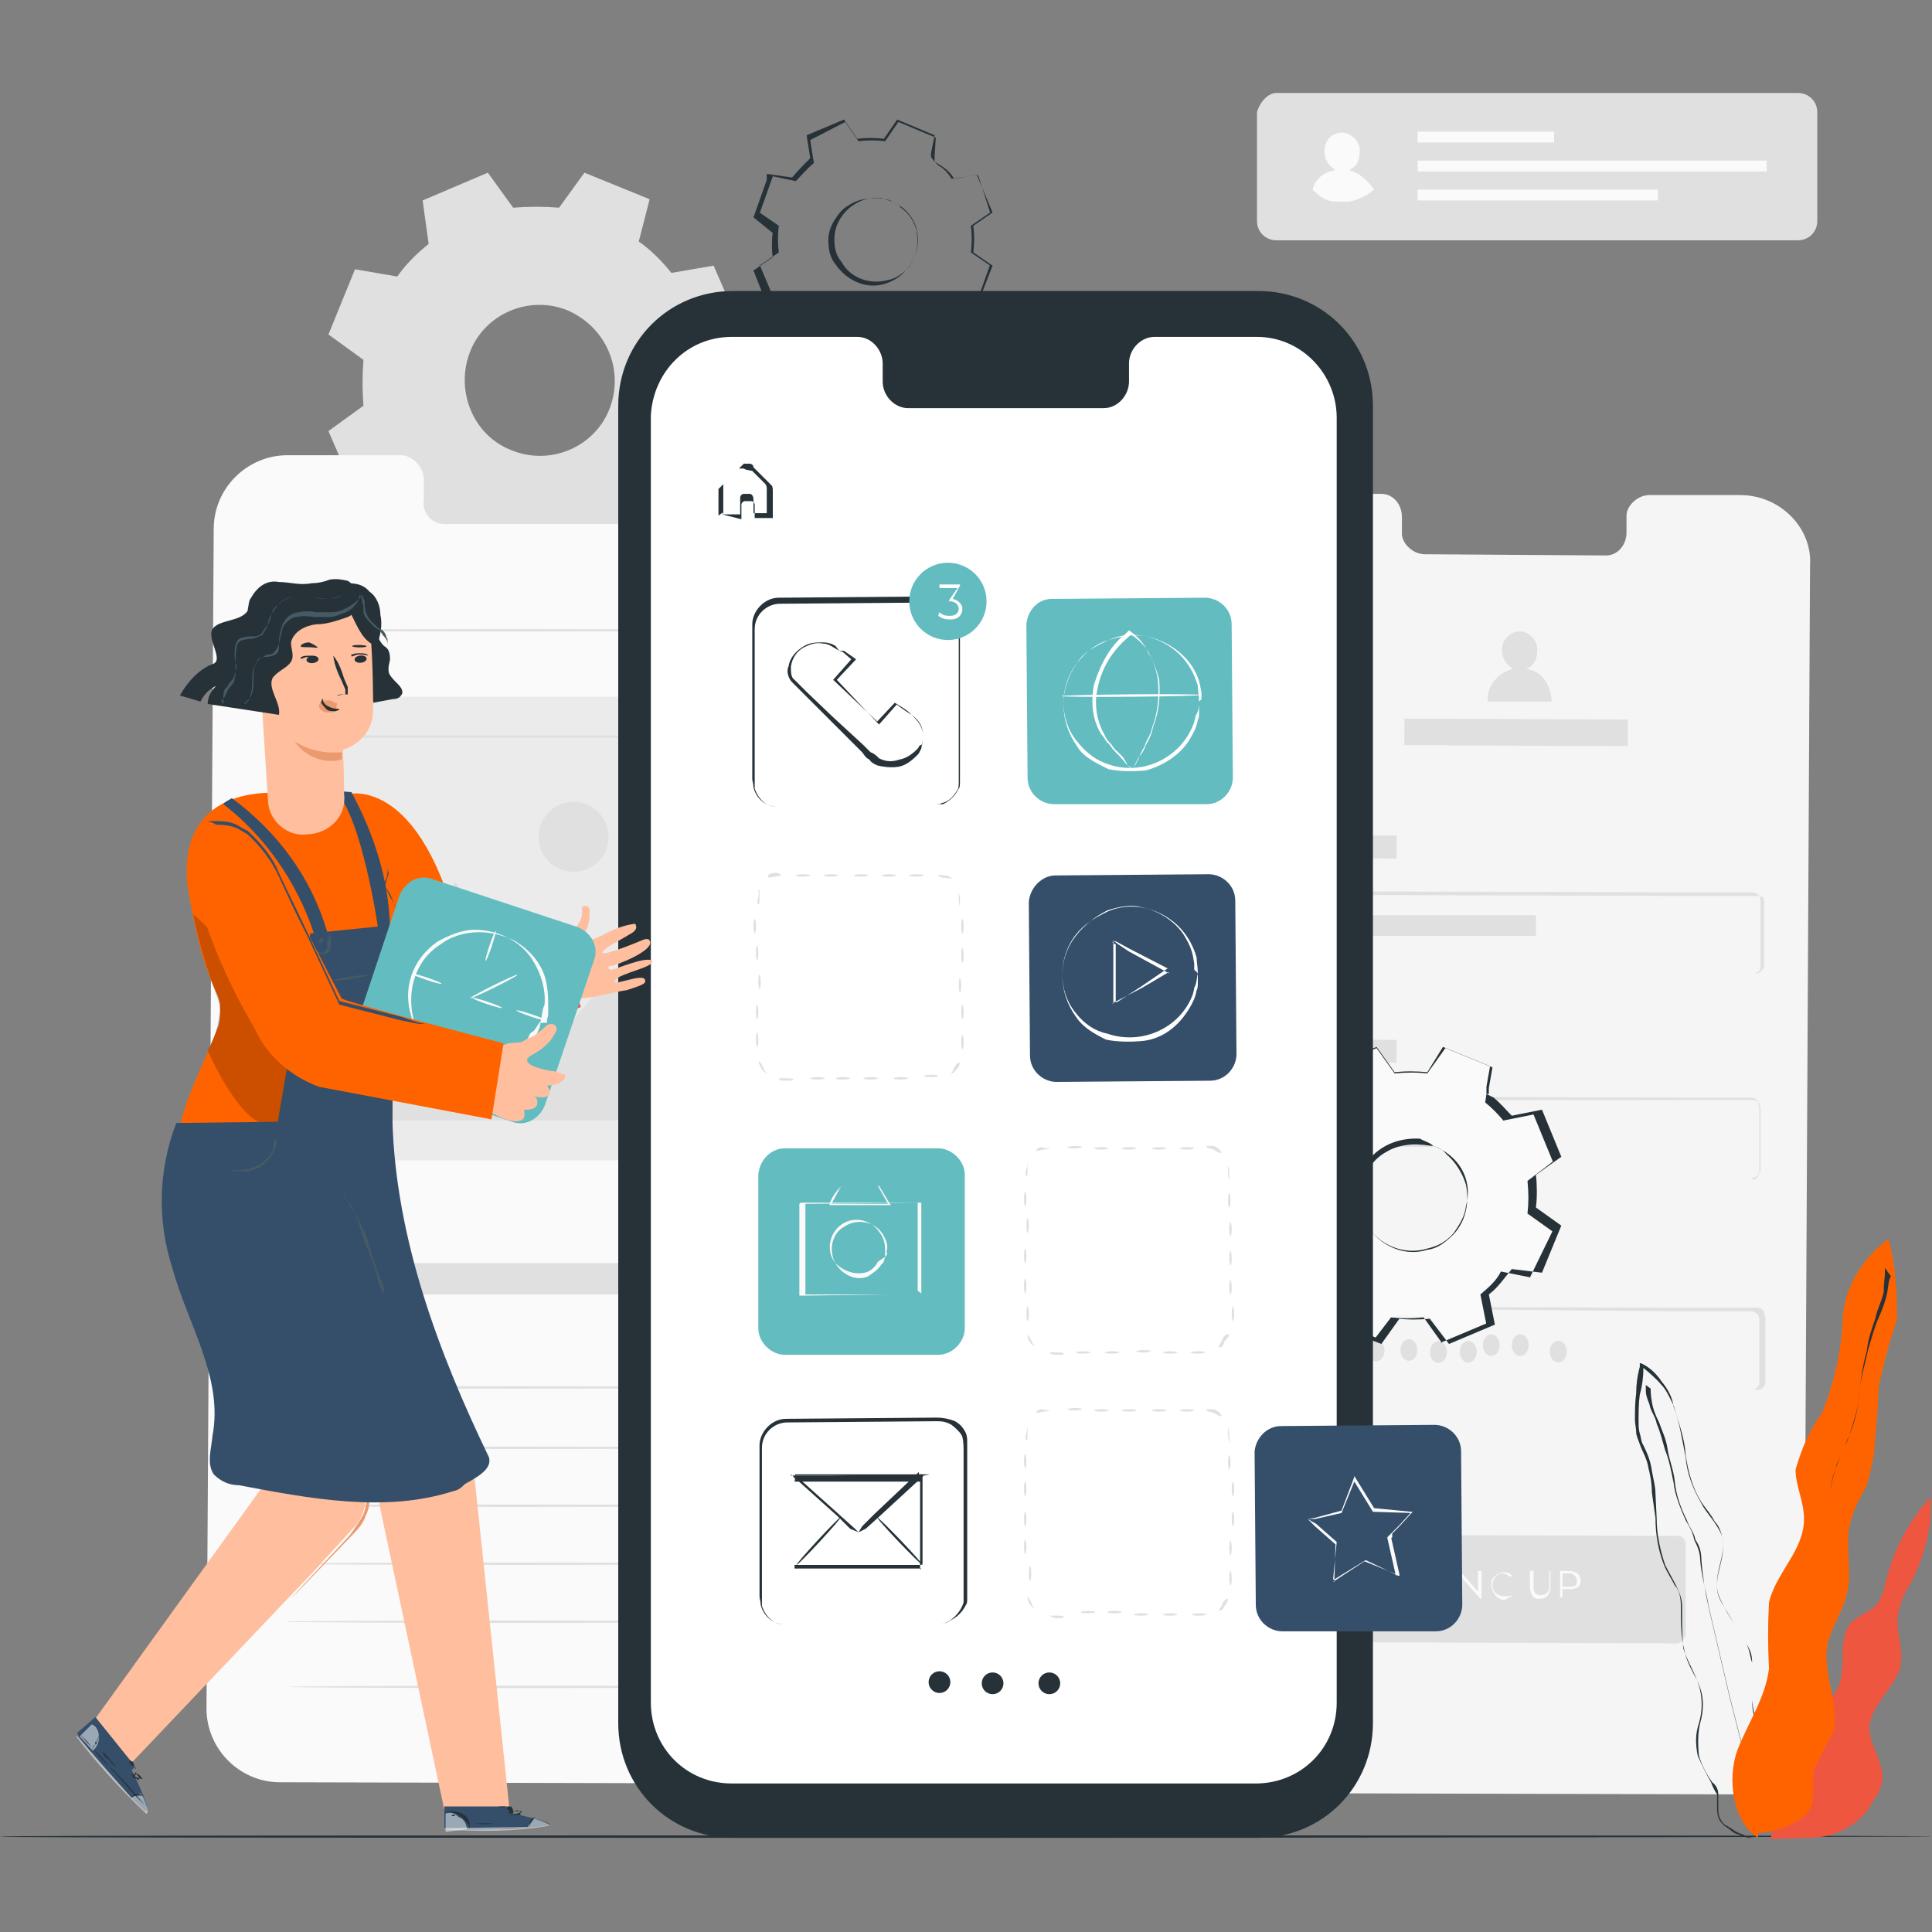 <?xml version="1.0" encoding="utf-8"?>
<!-- Generator: Adobe Illustrator 21.0.0, SVG Export Plug-In . SVG Version: 6.00 Build 0)  -->
<svg version="1.1" id="Layer_1" xmlns="http://www.w3.org/2000/svg" xmlns:xlink="http://www.w3.org/1999/xlink" x="0px" y="0px"
	 viewBox="0 0 160 160" style="enable-background:new 0 0 160 160;" xml:space="preserve">
<rect x="0" y="0" width="160" height="160" fill="#808080" stroke="none"/>
<style type="text/css">
	.st0{fill:#F5F5F5;}
	.st1{fill:#E0E0E0;}
	.st2{fill:#FAFAFA;}
	.st3{fill:#EBEBEB;}
	.st4{fill:#263238;}
	.st5{fill:#E8505B;}
	.st6{opacity:0.3;}
	.st7{fill:#FF6300;}
	.st8{fill:none;}
	.st9{fill:#FFFFFF;}
	.st10{fill:#63BCC0;}
	.st11{fill:#354E69;}
	.st12{fill:#FFBE9D;}
	.st13{fill:#EB996E;}
	.st14{opacity:0.2;}
	.st15{fill:#455A64;}
	.st16{opacity:0.5;}
</style>
<title>android app</title>
<g id="Character">
	<path class="st0" d="M144.1,41h-7.5c-1,0-1.9,0.9-1.9,1.7v0.1v1.3c0,1-0.7,1.9-1.7,1.9h-0.1L118,45.9c-1,0-1.9-0.9-1.9-1.7v-0.1
		v-1.3c0-1-0.7-1.9-1.7-1.9h-0.1h-2.7h-6.7c-3.3,0-5.9,2.6-5.9,5.9l-0.5,95.8c0,3.3,2.6,5.9,5.9,5.9l39.1,0.1c3.3,0,5.9-2.6,5.9-5.9
		l0.5-95.9C150.1,43.8,147.5,41,144.1,41L144.1,41z"/>
	<path class="st1" d="M138.9,136.1l-29-0.1c-0.3,0-0.6-0.3-0.6-0.7v-7.5c0-0.5,0.3-0.7,0.6-0.7l29.1,0.1c0.3,0,0.6,0.3,0.6,0.7v7.5
		C139.5,135.7,139.2,136.1,138.9,136.1z"/>
	<path class="st2" d="M117.9,132l0.1-0.1c0.1,0.1,0.5,0.3,0.7,0.3c0.5,0,0.6-0.1,0.6-0.5c0-0.6-1.3-0.3-1.3-1c0-0.3,0.3-0.6,0.7-0.6
		c0.3,0,0.5,0,0.7,0.1v0.1c-0.1-0.1-0.5-0.1-0.6-0.1c-0.5,0-0.6,0.1-0.6,0.5c0,0.6,1.3,0.3,1.3,1c0,0.3-0.3,0.6-0.9,0.6
		C118.4,132.5,118.1,132.3,117.9,132z"/>
	<path class="st2" d="M120,130.2h0.3v2.2H120V130.2z"/>
	<path class="st2" d="M122.7,130.2v2.2h-0.1l-1.5-1.7v1.7h-0.3v-2.3h0.1l1.5,1.7v-1.7h0.3V130.2z"/>
	<path class="st2" d="M125.1,131.3L125.1,131.3l0.1,0.9c-0.3,0.1-0.5,0.3-0.7,0.3c-0.6-0.1-1-0.7-1-1.3s0.5-0.9,1-1
		c0.3,0,0.6,0.1,0.7,0.3l-0.1,0.1c-0.1-0.1-0.5-0.3-0.6-0.3c-0.6,0-0.9,0.5-0.9,1c0,0.6,0.5,0.9,1,0.9c0.1,0,0.5,0,0.6-0.1
		L125.1,131.3z"/>
	<path class="st2" d="M126.7,131.4v-1.3h0.3v1.3c0,0.6,0.3,0.7,0.6,0.7c0.5,0,0.7-0.3,0.7-0.7v-1.3h0.1v1.3c0,0.6-0.3,1-0.9,1
		C127,132.5,126.7,132,126.7,131.4z"/>
	<path class="st2" d="M130.9,130.9c0,0.5-0.3,0.7-0.9,0.7h-0.6v0.7h-0.2v-2.2h0.9C130.6,130.2,130.9,130.4,130.9,130.9z
		 M130.6,130.9c0-0.3-0.3-0.6-0.6-0.6h-0.6v1.1h0.6C130.5,131.4,130.6,131.3,130.6,130.9z"/>
	
		<rect x="109.6" y="65.1" transform="matrix(4.537699e-03 -1 1 4.537699e-03 39.962 180.36)" class="st1" width="1.9" height="10.1"/>
	<path class="st1" d="M145.3,80.6c0.1,0,0.1,0,0.3,0c0.1-0.1,0.5-0.3,0.5-0.6c0-0.6,0-1.5,0-2.7c0-0.6,0-1.1,0-1.9
		c0-0.1,0-0.3,0-0.6c0-0.1,0-0.3-0.1-0.5c-0.3-0.1-0.5-0.1-0.6-0.1h-6.3l-32.8-0.1c-0.1,0-0.3,0.1-0.5,0.1c-0.1,0.1-0.1,0.3-0.1,0.5
		v3.7c0,0.5,0,0.7,0,1.1c0,0.1,0,0.5,0,0.6s0.1,0.3,0.3,0.3c0.1,0,0.1,0,0.3,0h2.1h8.7h14.7h9.9h2.7h-12.7H117h-8.7h-2.1
		c-0.1,0-0.3,0-0.3,0c-0.1-0.1-0.3-0.3-0.5-0.5c0-0.1,0-0.1,0-0.3v-1.5c0-0.7,0-1.6,0-2.3v-1.1c0-0.1,0-0.1,0-0.3
		c0-0.1,0-0.3,0.1-0.3c0.1-0.1,0.3-0.3,0.6-0.3l32.7,0.1h5.7h0.6c0.1,0,0.5,0.1,0.6,0.3c0.1,0.1,0.1,0.5,0.1,0.6s0,0.3,0,0.6
		c0,0.7,0,1.3,0,1.9V80C145.8,80.3,145.7,80.5,145.3,80.6L145.3,80.6z"/>
	<rect x="108.7" y="75.8" class="st1" width="18.5" height="1.7"/>
	
		<rect x="109.6" y="82" transform="matrix(4.537699e-03 -1 1 4.537699e-03 23.059 197.197)" class="st1" width="1.9" height="10.1"/>
	<path class="st1" d="M145,97.5h0.3c0.1,0,0.5-0.3,0.5-0.5c0-0.1,0-0.3,0-0.5V96c0-0.5,0-1,0-1.6s0-1.1,0-1.9v-0.6
		c0-0.1,0-0.3-0.1-0.5c-0.1-0.1-0.3-0.3-0.5-0.3c-0.1,0-0.5,0-0.6,0h-5.5h-32.9c-0.3,0-0.7,0.3-0.7,0.6c0,0.5,0,0.7,0,1.1v2.3
		c0,0.5,0,0.7,0,1.1c0,0.1,0,0.5,0,0.6s0.1,0.3,0.3,0.5c0.1,0.1,0.3,0.1,0.5,0.1h1.7h8.7h14.7h9.9h2.6h-12.5h-14.7H108h-1.9
		c-0.1,0-0.5,0-0.6-0.1s-0.3-0.3-0.3-0.5c0-0.1,0-0.5,0-0.6c0-0.5,0-0.7,0-1.1c0-0.7,0-1.6,0-2.3c0-0.5,0-0.7,0-1.1
		c0-0.5,0.5-0.9,0.9-0.9l32.7,0.1h5.7c0.1,0,0.5,0,0.6,0s0.5,0.1,0.5,0.5c0.1,0.1,0.1,0.5,0.1,0.6s0,0.3,0,0.6c0,0.7,0,1.3,0,1.9
		v2.2c0,0.1,0,0.3,0,0.5c-0.1,0.3-0.3,0.5-0.6,0.5C145.3,97.5,145.1,97.5,145,97.5z"/>
	
		<rect x="109.6" y="99.5" transform="matrix(4.537699e-03 -1 1 4.537699e-03 5.489 214.598)" class="st1" width="1.9" height="10.1"/>
	<path class="st1" d="M144.9,115.1h0.3c0.1,0,0.5-0.3,0.5-0.5c0-0.1,0-0.3,0-0.5v-0.6c0-0.5,0-1,0-1.6s0-1.1,0-1.9
		c0-0.1,0-0.3,0-0.6c0-0.1,0-0.3-0.1-0.5c-0.1-0.1-0.3-0.3-0.5-0.3s-0.5,0-0.6,0H139l-32.7-0.3c-0.3,0-0.7,0.1-0.7,0.6s0,0.7,0,1.1
		v3.5c0,0.1,0,0.5,0,0.6s0.1,0.3,0.3,0.5c0.1,0.1,0.3,0.1,0.5,0.1h1.7h8.7h14.7h9.9h2.6h-12.5H117h-8.7h-1.7c-0.1,0-0.5,0-0.6-0.1
		s-0.3-0.3-0.3-0.5c0-0.1,0-0.5,0-0.6v-3.3c0-0.5,0-0.7,0-1.1s0.5-0.9,0.9-0.9l32.7,0.1h5.7c0.1,0,0.5,0,0.6,0s0.5,0.1,0.5,0.5
		c0.1,0.1,0.1,0.5,0.1,0.6v4.7c0,0.1,0,0.3,0,0.5c-0.1,0.3-0.3,0.5-0.6,0.5C145.1,115.1,145,115.1,144.9,115.1z"/>
	
		<rect x="116.7" y="84.8" transform="matrix(4.537699e-03 -1 1 4.537699e-03 22.941 211.245)" class="st1" width="1.7" height="18.5"/>
	
		<ellipse transform="matrix(4.712157e-03 -1 1 4.712157e-03 -3.26 220.401)" class="st1" cx="109.1" cy="111.8" rx="0.9" ry="0.7"/>
	
		<ellipse transform="matrix(4.712157e-03 -1 1 4.712157e-03 -0.833 222.874)" class="st1" cx="111.5" cy="111.9" rx="0.9" ry="0.7"/>
	<ellipse transform="matrix(4.712157e-03 -1 1 4.712157e-03 1.621 225.319)" class="st1" cx="114" cy="111.8" rx="0.9" ry="0.7"/>
	
		<ellipse transform="matrix(4.712157e-03 -1 1 4.712157e-03 4.327 227.972)" class="st1" cx="116.7" cy="111.8" rx="0.9" ry="0.7"/>
	<ellipse transform="matrix(4.537738e-03 -1 1 4.537738e-03 6.584 230.569)" class="st1" cx="119.1" cy="112" rx="0.9" ry="0.7"/>
	
		<ellipse transform="matrix(4.537738e-03 -1 1 4.537738e-03 9.141 233.043)" class="st1" cx="121.6" cy="111.9" rx="0.9" ry="0.7"/>
	<ellipse class="st1" cx="123.5" cy="111.4" rx="0.7" ry="0.9"/>
	<ellipse class="st1" cx="125.9" cy="111.4" rx="0.7" ry="0.9"/>
	
		<ellipse transform="matrix(4.712157e-03 -1 1 4.712157e-03 16.541 240.508)" class="st1" cx="129.1" cy="111.9" rx="0.9" ry="0.7"/>
	<path class="st1" d="M126.4,55.4c0.6-0.3,0.9-0.7,0.9-1.5c0.1-0.7-0.5-1.5-1.3-1.6c-0.7-0.1-1.5,0.5-1.6,1.3c0,0.1,0,0.1,0,0.3
		c0,0.6,0.3,1.1,0.9,1.5c-1.3,0.3-2.2,1.5-2.1,2.7h5.3C128.5,58.1,128.5,55.7,126.4,55.4z"/>
	
		<rect x="124.5" y="51.4" transform="matrix(4.537699e-03 -1 1 4.537699e-03 64.337 185.977)" class="st1" width="2.2" height="18.5"/>
	<path class="st1" d="M52.9,20c1,0.7,1.9,1.6,2.7,2.6l3.5-0.6l2.3,5.3l-2.9,2.1c0.1,1.3,0.1,2.5,0,3.8l2.9,2.1l-2.2,5.4L55.9,40
		c-0.7,1-1.6,1.9-2.6,2.7l0.6,3.5l-5.4,2.3l-2.1-2.7c-1.3,0.1-2.5,0.1-3.8,0l-2.1,2.9l-5.4-2.2l0.6-3.5c-1-0.7-1.9-1.6-2.7-2.6
		L29.5,41l-2.3-5.3l2.9-2.1c-0.1-1.3-0.1-2.5,0-3.8l-2.9-2.1l2.2-5.4l3.5,0.6c0.7-1,1.6-1.9,2.6-2.7L35,16.6l5.4-2.3l2.1,2.9
		c1.3-0.1,2.5-0.1,3.8,0l2.1-2.9l5.4,2.2L52.9,20z M47,25.7c-3.2-1.3-6.9,0.3-8.1,3.5s0.3,6.9,3.5,8.1c3.2,1.3,6.9-0.3,8.1-3.5l0,0
		C51.7,30.6,50.2,27.1,47,25.7L47,25.7L47,25.7z"/>
	<path class="st2" d="M63.3,38.1h-7.7c-1,0-1.9,0.9-1.7,1.9v1.5c0,1-0.7,1.9-1.7,1.9H36.8c-1,0-1.9-0.9-1.7-2.1v-1.5
		c0-1-0.7-1.9-1.7-2.1h-2.7h-6.9c-3.3,0-6.1,2.7-6.1,6.1l0,0l-0.6,97.7c0,3.3,2.7,6.1,6.1,6.1l40,0.1c3.3,0,6.1-2.7,6.1-6.1l0,0
		L69.7,44c0.1-3.3-2.6-6.1-5.9-6.3C63.5,38.1,63.4,38.1,63.3,38.1z"/>
	<rect x="23.1" y="104.6" class="st1" width="39.5" height="2.6"/>
	<ellipse class="st1" cx="42.5" cy="114.9" rx="18.9" ry="0.1"/>
	<ellipse class="st1" cx="42.5" cy="52.2" rx="18.9" ry="0.1"/>
	<ellipse class="st1" cx="42.5" cy="119.9" rx="18.9" ry="0.1"/>
	<ellipse class="st1" cx="42.5" cy="124.7" rx="18.9" ry="0.1"/>
	<ellipse class="st1" cx="42.5" cy="129.5" rx="18.9" ry="0.1"/>
	<ellipse class="st1" cx="42.5" cy="134.3" rx="18.9" ry="0.1"/>
	<ellipse class="st1" cx="42.9" cy="139.7" rx="18.9" ry="0.1"/>
	<rect x="23.5" y="57.7" class="st3" width="39.7" height="38.4"/>
	<polygon class="st1" points="26.6,92.8 37.7,73 46.5,85.6 52.1,79 60.1,92.8 	"/>
	<circle class="st1" cx="47.5" cy="69.3" r="2.9"/>
	<path class="st1" d="M60.1,92.9L60.1,92.9c0-0.2,0-0.4,0-0.6c0-0.1,0-1,0-1.7c0-1.5,0-3.7,0-6.5L60,61l0.1,0.1H26.6l0.1-0.1l0,0
		v4.3c0,1.5,0,2.9,0,4.2c0,2.7,0,5.5,0,8.3c0,5.4,0,10.5,0,15.1l-0.1-0.1H51h6.9l0,0H51H26.6h-0.1V93c0-4.7,0-9.7,0-15.1
		c0-2.6,0-5.4,0-8.3c0-1.5,0-2.7,0-4.2V61l0,0l0.1-0.1h33.7V61v23.3c0,2.7,0,4.9,0,6.4c0,0.7,0,1.3,0,1.7v0.5
		C60.2,92.8,60.2,92.8,60.1,92.9z"/>
	<path class="st1" d="M105.7,7.7h43.2c0.9,0,1.6,0.7,1.6,1.6v9c0,0.9-0.7,1.6-1.6,1.6h-43.2c-0.9,0-1.6-0.7-1.6-1.6v-9
		C104.3,8.5,105,7.7,105.7,7.7z"/>
	<path class="st2" d="M111.7,14.1c0.6-0.3,0.9-0.7,0.9-1.5c0.1-0.7-0.5-1.5-1.3-1.6c-0.9-0.1-1.5,0.5-1.6,1.3c0,0.1,0,0.1,0,0.3
		c0,0.6,0.3,1.1,0.9,1.5c-0.9,0.1-1.7,0.7-1.9,1.6c0.6,0.6,1.1,1,2.1,1h0.9c0.7-0.1,1.5-0.5,2.1-1C113.3,15,112.6,14.3,111.7,14.1z"
		/>
	<rect x="117.4" y="10.9" class="st2" width="11.3" height="0.9"/>
	<rect x="117.4" y="15.7" class="st2" width="19.9" height="0.9"/>
	<rect x="117.4" y="13.3" class="st2" width="28.9" height="0.9"/>
	<path class="st4" d="M160,152.1c0,0-35.8,0.1-80,0.1s-80,0-80-0.1s35.8-0.1,80-0.1S160,152,160,152.1z"/>
	<path class="st5" d="M149.1,144.8c-0.1-1,0.3-2.2,1.1-2.7c0.9-0.7,1.6-1.5,2.1-2.5c0.6-1.6-0.1-3.7,0.9-5.1c0.6-0.7,1.7-1,2.3-1.7
		c0.3-0.5,0.5-1,0.6-1.5c0.6-2.7,1.9-5.3,3.8-7.3c0.1,2.5-0.5,4.8-1.6,7c-0.6,0.9-0.9,1.7-1.1,2.6c-0.3,1.6,0.6,3.1,0.1,4.7
		c-0.5,1.5-2.3,2.9-2.5,4.7c0,1.5,1.1,2.7,1.1,4.3c-0.1,0.6-0.3,1.3-0.7,1.7c-1,2.1-3.2,3.2-5.4,3.2l-3.2,0.1L149.1,144.8z"/>
	<g class="st6">
		<path class="st7" d="M149.1,144.8c-0.1-1,0.3-2.2,1.1-2.7c0.9-0.7,1.6-1.5,2.1-2.5c0.6-1.6-0.1-3.7,0.9-5.1c0.6-0.7,1.7-1,2.3-1.7
			c0.3-0.5,0.5-1,0.6-1.5c0.6-2.7,1.9-5.3,3.8-7.3c0.1,2.5-0.5,4.8-1.6,7c-0.6,0.9-0.9,1.7-1.1,2.6c-0.3,1.6,0.6,3.1,0.1,4.7
			c-0.5,1.5-2.3,2.9-2.5,4.7c0,1.5,1.1,2.7,1.1,4.3c-0.1,0.6-0.3,1.3-0.7,1.7c-1,2.1-3.2,3.2-5.4,3.2l-3.2,0.1L149.1,144.8z"/>
	</g>
	<path class="st4" d="M146.2,152.2c-0.3,0-0.6,0-0.9,0s-0.7-0.1-1-0.3c-0.5-0.1-0.9-0.5-1.3-0.7c-0.3-0.1-0.5-0.5-0.6-0.7
		c-0.1-0.3-0.1-0.6-0.1-0.9s0-0.7,0-1s-0.1-0.7-0.5-1c-0.5-0.7-0.9-1.5-1.1-2.2c-0.1-0.9-0.1-1.9,0.1-2.7c0.3-1,0.3-2.1,0-2.9
		c-0.3-1-1-1.7-1.3-3.1c-0.3-1.1-0.3-2.5-0.3-3.7c0-0.6-0.1-1.3-0.5-1.7c-0.3-0.6-0.6-1-0.9-1.7c-0.5-1.3-0.7-2.6-0.7-3.9l-0.3-2.1
		c0-0.7-0.1-1.3-0.3-2.1c-0.1-0.7-0.5-1.3-0.7-1.9c-0.1-0.3-0.3-0.7-0.3-1s-0.1-0.7-0.1-1c0-0.7,0-1.5,0.1-2.2
		c0-0.7,0.1-1.5,0.3-2.2v-0.3h0.1c0.7,0.3,1.3,0.9,1.7,1.5c0.5,0.6,0.9,1.3,1,2.1c0.5,1.3,0.7,2.7,1,4.2c0.1,1.3,0.6,2.6,1.3,3.8
		c0.3,0.6,0.7,1,1.1,1.6s0.7,1.1,0.7,1.7c0.1,1.3-0.6,2.5-0.5,3.7c0,0.6,0.3,1.1,0.6,1.6s0.6,1,0.9,1.5c0.3,0.5,0.6,1,0.9,1.5
		c0.3,0.5,0.3,1,0.5,1.6c0,1,0,2.1,0,3.1c0.1,0.9,0.3,1.7,0.7,2.6c0.5,0.7,0.7,1.5,1.1,2.2c0.1,0.3,0.3,0.7,0.5,1
		c0.1,0.3,0.1,0.7,0.3,1c0.1,0.6,0.1,1.1,0,1.7c-0.1,0.9-0.5,1.6-0.9,2.3c-0.1,0.1-0.1,0.1-0.3,0.3l-0.1,0.1L146.2,152.2
		c0.1-0.1,0.5-0.5,0.6-0.6c0.5-0.7,0.7-1.5,0.9-2.3c0.1-0.6,0.1-1.1,0-1.7c0-0.3-0.1-0.7-0.3-1c-0.1-0.3-0.3-0.6-0.5-1
		c-0.3-0.7-0.7-1.3-1.1-2.2c-0.5-0.9-0.7-1.7-0.7-2.6c0-1,0-2.1,0-3.1c0-0.6-0.1-1-0.5-1.6c-0.3-0.5-0.6-1-0.9-1.5
		c-0.3-0.5-0.6-0.9-0.9-1.5c-0.3-0.6-0.6-1.1-0.6-1.7c-0.1-1.3,0.6-2.5,0.5-3.7c-0.1-0.7-0.3-1.3-0.7-1.7c-0.3-0.6-0.7-1-1.1-1.6
		c-0.7-1.1-1.1-2.5-1.3-3.9c-0.1-1.5-0.6-2.7-1-4.1c-0.3-0.6-0.6-1.3-1-1.7c-0.5-0.6-1-1-1.6-1.5h0.1v0.1c0,0.7-0.1,1.5-0.3,2.2
		c-0.1,0.7-0.1,1.5-0.1,2.2c0,0.3,0,0.7,0.1,1s0.1,0.7,0.3,1c0.3,0.6,0.6,1.3,0.7,2.1c0.1,0.6,0.3,1.3,0.3,1.9l0.1,2.1
		c0,1.3,0.3,2.6,0.7,3.8c0.3,0.6,0.6,1.1,0.9,1.7c0.3,0.6,0.5,1.1,0.5,1.7c0,1.1,0,2.3,0.1,3.5c0.3,1,1,2.1,1.3,3.1s0.3,2.1,0,3.1
		c-0.3,0.9-0.3,1.7-0.1,2.7c0.3,0.7,0.7,1.5,1.1,2.2c0.1,0.3,0.3,0.7,0.5,1c0,0.3,0,0.7,0,1s0,0.6,0.1,0.9c0.1,0.3,0.3,0.5,0.5,0.7
		c0.5,0.3,0.7,0.6,1.1,0.7c0.3,0.1,0.7,0.3,1,0.3c0.1,0,0.5,0,0.6,0h0.8v0H146.2z"/>
	<path class="st4" d="M136.3,114.7L136.3,114.7v0.5c0,0.3,0.1,0.6,0.3,1.1c0.1,0.6,0.5,1,0.6,1.6c0.3,0.7,0.5,1.5,0.7,2.2
		c0.3,0.7,0.5,1.7,0.7,2.7c0.1,1,0.6,2.2,1,3.1c0.3,0.5,0.6,1,0.7,1.6c0.3,0.6,0.5,1.1,0.5,1.7c0.1,1.3,0.5,2.6,0.7,3.8l1.7,7.3
		l1.5,5.9l1,4.1l0.3,1.1v0.3c0,0,0,0,0,0.1v-0.1v-0.3l-0.3-1l-1-4.1l-1.5-5.9l-1.7-7.3c-0.3-1.3-0.5-2.6-0.6-3.9
		c0-0.6-0.1-1.1-0.5-1.7c-0.1-0.6-0.5-1-0.7-1.6c-0.5-1-0.9-2.1-1-3.2c-0.1-1-0.5-1.9-0.6-2.7c-0.1-0.8-0.5-1.6-0.7-2.2
		c-0.3-0.6-0.5-1.1-0.6-1.7s-0.1-0.9-0.1-1.1L136.3,114.7C136.5,114.7,136.5,114.7,136.3,114.7z"/>
	<path class="st7" d="M145.6,152.2c-2.1-1.3-2.6-4.9-1.7-7.3c0.9-2.3,2.3-4.3,2.6-6.7c-0.1-1.9-0.1-3.7,0-5.5
		c0.6-2.5,2.9-4.3,2.9-6.9c0-1.5-0.7-2.7-0.7-4.1c0.5-1.7,1.1-3.2,2.2-4.7c1-2.5,1.6-5.1,1.7-7.7c0.1-2.6,1.6-5.1,3.8-6.7
		c0.6,2.2,0.7,4.5,0.7,6.7c-0.6,1.7-1.1,3.7-1.5,5.4c-0.1,1.5-0.1,2.7-0.3,4.2c0,1.3-0.3,2.7-0.7,4.1c-0.5,1-1,1.7-1.3,2.9
		c-0.6,1.7,0.1,3.9-0.3,5.9c-0.3,1.6-1.5,3.1-1.7,4.7c-0.3,2.3,1.1,4.8,0.5,7c-0.6,1-1.1,2.1-1.6,3.1c-0.1,0.9,0,1.7-0.1,2.7
		c-0.3,1.5-3.1,2.5-4.5,2.5"/>
	<path class="st4" d="M156.1,105C156.1,105.1,156.1,105.1,156.1,105v0.5c0,0.3-0.1,0.7-0.1,1.5c-0.1,0.6-0.5,1.3-0.7,2.2
		c-0.3,0.9-0.6,1.7-0.7,2.7c-0.3,1-0.5,2.2-0.6,3.5s-0.6,2.7-1,3.9c-0.3,0.6-0.6,1.3-0.9,2.1c-0.3,0.7-0.5,1.5-0.5,2.2
		c-0.1,1.6-0.3,3.2-0.6,4.8l-1.7,9.1l-1.6,7.5l-1,5.1l-0.3,1.3v0.3v0.1v-0.1v-0.3l0.3-1.3l1-5.1l1.6-7.5l1.7-9.1
		c0.3-1.6,0.5-3.2,0.6-4.8c0-0.7,0.3-1.6,0.5-2.3c0.3-0.7,0.6-1.3,0.9-2.1c0.6-1.3,0.9-2.6,1-3.9s0.5-2.5,0.7-3.5
		c0.3-1,0.6-2.1,0.9-2.7c0.3-0.7,0.6-1.5,0.7-2.1c0.1-0.6,0.1-1,0.3-1.3L156.1,105L156.1,105z"/>
	<path class="st8" d="M77.4,13.4c0.6,0.5,1.1,0.9,1.6,1.5l2.1-0.3l1.3,3.1l-1.6,1.1c0.1,0.7,0.1,1.5,0,2.2l1.6,1.1l-1.1,3.1
		l-2.1-0.3c-0.5,0.6-0.9,1.1-1.5,1.6l0.3,2.1l-3.1,1.3l-1.1-1.6c-0.7,0.1-1.5,0.1-2.2,0l-1.1,1.6l-3.1-1.3l0.3-2.1
		c-0.6-0.5-1.1-0.9-1.6-1.5L64,25.3l-1.3-3.1l1.6-1.1c-0.1-0.7-0.1-1.5,0-2.2l-1.6-1.1l1.1-3.1l2.1,0.3c0.5-0.6,0.9-1.1,1.5-1.6
		l-0.3-2.1l3.1-1.1l1.1,1.6c0.7-0.1,1.5-0.1,2.2,0l1-1.6l3.1,1.1L77.4,13.4L77.4,13.4z M73.9,16.7C72,16,70,16.8,69.1,18.6
		c-0.7,1.9,0.1,3.9,1.9,4.8c1.9,0.7,3.9-0.1,4.8-1.9v-0.1C76.7,19.4,75.8,17.5,73.9,16.7L73.9,16.7z"/>
	<path class="st4" d="M73.9,16.7c0.3,0.1,0.6,0.3,0.7,0.5c0.7,0.5,1.1,1.1,1.3,1.9c0.1,0.6,0.1,1.1,0,1.6c-0.1,0.6-0.5,1.3-0.9,1.7
		c-0.5,0.6-1.1,0.9-1.7,1.1c-1.6,0.5-3.2-0.3-4.1-1.6c-0.5-0.6-0.6-1.3-0.6-2.1c0-0.6,0.3-1.3,0.6-1.7c0.3-0.5,0.7-0.9,1.1-1.1
		c0.7-0.5,1.6-0.6,2.5-0.6C73.3,16.5,73.6,16.5,73.9,16.7c0,0-0.3-0.1-0.9-0.3c-0.7-0.1-1.6,0.1-2.2,0.5c-1,0.6-1.7,1.7-1.7,2.9
		c0,0.7,0.1,1.3,0.6,1.9c0.7,1.3,2.3,1.9,3.8,1.5c0.7-0.1,1.3-0.6,1.7-1c0.7-0.9,1-2.1,0.7-3.2c-0.1-0.7-0.7-1.5-1.3-1.9
		C74.2,16.8,73.9,16.7,73.9,16.7z"/>
	<path class="st4" d="M77.4,13.4C77.4,13.4,77.4,13.3,77.4,13.4v-0.5l0.1-1.5l0,0l-3.1-1.3l0,0l-1.1,1.6l0,0l0,0
		c-0.7-0.1-1.5-0.1-2.2,0l0,0l0,0L70,10.1l0,0l-2.9,1.5l0,0l0.3,1.9l0,0l0,0c-0.6,0.5-1,1-1.5,1.5l0,0l0,0L64,14.6l0,0l-1.1,3.1
		v-0.1l1.6,1.1l0,0l0,0c-0.1,0.7-0.1,1.5,0,2.2l0,0l0,0L62.9,22v-0.1l1.3,3.1H64l2.1-0.3l0,0l0,0c0.5,0.6,1,1,1.5,1.5l0,0v0.1l0,0
		v0.1v0.3v0.5l-0.1,1v-0.1l3.1,1.1h-0.1l1.1-1.6l0,0l0,0c0.7,0.1,1.5,0.1,2.2,0l0,0l0,0l1.1,1.6h-0.1l3.1-1.3V28l-0.3-1.9l0,0l0,0
		c0.6-0.5,1-1,1.5-1.5l0,0l0,0L81,25h-0.1l1.1-3.1V22l-1.6-1.1l0,0l0,0c0.1-0.7,0.1-1.5,0-2.2l0,0l0,0l1.6-1.1l0,0l-1-3.1l0,0
		l-2.2,0.3l0,0c-0.3-0.5-0.7-0.9-1.1-1.1L77.4,13.4L77.4,13.4L77.4,13.4l0.5,0.3c0.5,0.3,0.9,0.7,1.1,1.1l0,0l1.9-0.3l0,0l0,0
		l1.3,3.1l0,0l0,0l-1.6,1.1l0,0c0.1,0.7,0.1,1.5,0,2.2l0,0l1.6,1.1l0,0l0,0L81,25.1l0,0l0,0l-2-0.3l0,0c-0.5,0.6-1,1.1-1.5,1.6l0,0
		l0.3,2.1l0,0l0,0l-3.1,1.3l0,0l0,0l-1.1-1.6h0.1c-0.7,0.1-1.5,0.1-2.2,0h0.1l-1.1,1.6l0,0l0,0l-3.2-1.1l0,0l0,0v-1v-0.5v-0.3v-0.1
		l0,0v0.1l0,0c-0.6-0.5-1.1-1-1.6-1.5h0.1l-2.1,0.3l0,0l0,0l-1.3-3.3l0,0l0,0l1.6-1.1v0.1c-0.1-0.7-0.1-1.5,0-2.2v0.1L62.4,18l0,0
		l0,0l1.1-3.1v-0.5l0,0l2.1,0.3l0,0c0.5-0.6,1-1.1,1.5-1.6l0,0l-0.3-1.9l0,0l0,0l3.1-1.3l0,0l0,0l1.1,1.6l0,0c0.7-0.1,1.5-0.1,2.2,0
		l0,0l1.1-1.6l0,0l0,0l3.1,1.3l0,0l-0.3,1.5V13L77.4,13.4z"/>
	<path class="st2" d="M123.1,90.6c0.7,0.6,1.5,1.1,1.9,1.9l2.5-0.5l1.6,3.8l-2.1,1.5c0.1,0.9,0.1,1.9,0,2.7l2.1,1.5l-1.5,3.8
		l-2.5-0.3c-0.6,0.7-1.1,1.5-1.9,1.9l0.5,2.6l-3.8,1.6l-1.5-2.2c-0.9,0.1-1.9,0.1-2.7,0l-1.5,2.1l-3.9-1.6l0.5-2.3
		c-0.7-0.6-1.5-1.1-1.9-1.9l-2.6,0.6l-1.6-3.9l2.1-1.5c-0.1-0.9-0.1-1.9,0-2.7l-2.1-1.5l1.6-3.9l2.5,0.5c0.6-0.7,1.1-1.5,1.9-1.9
		l-0.5-2.5l3.8-1.6l1.5,2.1c0.9-0.1,1.9-0.1,2.7,0l1.5-2.1l3.9,1.6L123.1,90.6z M118.7,94.9c-2.3-0.9-4.9,0.1-5.8,2.5
		s0.1,4.9,2.5,5.8c2.3,0.9,4.9-0.1,5.8-2.5l0,0C122.1,98.3,121,95.7,118.7,94.9z"/>
	<path class="st8" d="M123.1,90.6c0.7,0.6,1.5,1.1,1.9,1.9l2.5-0.5l1.6,3.8l-2.1,1.5c0.1,0.9,0.1,1.9,0,2.7l2.1,1.5l-1.5,3.8
		l-2.5-0.3c-0.6,0.7-1.1,1.5-1.9,1.9l0.5,2.6l-3.8,1.6l-1.5-2.2c-0.9,0.1-1.9,0.1-2.7,0l-1.5,2.1l-3.9-1.6l0.5-2.3
		c-0.7-0.6-1.5-1.1-1.9-1.9l-2.6,0.6l-1.6-3.9l2.1-1.5c-0.1-0.9-0.1-1.9,0-2.7l-2.1-1.5l1.6-3.9l2.5,0.5c0.6-0.7,1.1-1.5,1.9-1.9
		l-0.5-2.5l3.8-1.6l1.5,2.1c0.9-0.1,1.9-0.1,2.7,0l1.5-2.1l3.9,1.6L123.1,90.6z M118.7,94.9c-2.3-0.9-4.9,0.1-5.8,2.5
		s0.1,4.9,2.5,5.8c2.3,0.9,4.9-0.1,5.8-2.5l0,0C122.1,98.3,121,95.7,118.7,94.9z"/>
	<path class="st4" d="M118.7,94.9c0.3,0.1,0.7,0.3,1,0.5c1.5,1,2.2,2.7,1.7,4.5c-0.1,0.9-0.6,1.6-1,2.2c-0.6,0.7-1.3,1.1-2.2,1.3
		c-1.9,0.6-4.1-0.3-5.1-2.1c-0.5-0.7-0.7-1.6-0.7-2.6c0-0.9,0.3-1.6,0.7-2.3c1-1.5,2.7-2.2,4.5-2.1
		C117.9,94.5,118.4,94.6,118.7,94.9c-0.3,0-0.7-0.1-1-0.1c-1-0.1-2.1,0.1-2.9,0.6c-1.3,0.7-2.1,2.2-2.2,3.7c0,0.9,0.1,1.7,0.7,2.5
		c1,1.6,3.1,2.5,4.9,1.9c0.9-0.1,1.6-0.7,2.2-1.3c1-1.1,1.3-2.6,1-4.1c-0.3-1-0.9-1.9-1.6-2.5C119.4,95.1,119,95,118.7,94.9z"/>
	<path class="st4" d="M123.1,90.6C123.1,90.6,123.1,90.6,123.1,90.6V90l0.3-1.7l0,0l-3.9-1.6l0,0l-1.3,2.1l0,0l0,0
		c-0.9-0.1-1.9-0.1-2.7,0l0,0l0,0l-1.5-2.1l0,0l-3.8,1.6l0,0l0.5,2.5l0,0l0,0c-0.7,0.6-1.3,1.1-1.7,1.9l0,0l0,0l-2.6-0.3h-0.1
		l-1.6,3.9v-0.1l2.1,1.5l0,0l0,0c-0.1,0.9-0.1,1.7,0,2.7l0,0l0,0l-2.1,1.5v-0.1l1.6,3.8h-0.1l2.5-0.5l0,0l0,0
		c0.6,0.7,1.1,1.3,1.9,1.7l0,0l0,0l0,0l-0.5,2.5v-0.1l3.9,1.6h-0.1l1.3-1.7l0,0l0,0c0.9,0.1,1.7,0.1,2.7,0l0,0l0,0l1.5,2.1h-0.1
		l3.8-1.6v0.1l-0.5-2.5l0,0l0,0c0.7-0.6,1.3-1.1,1.7-1.9l0,0l0,0l2.5,0.5h-0.1l1.9-3.9v0.1l-2.1-1.5l0,0l0,0c0.1-0.9,0.1-1.7,0-2.7
		l0,0l0,0l2.1-1.6l0,0l-1.6-3.9l0,0l-2.5,0.5l0,0c-0.5-0.6-0.9-1-1.5-1.5L123.1,90.6L123.1,90.6L123.1,90.6l0.6,0.3
		c0.6,0.5,1,1,1.5,1.5l0,0l2.5-0.5l0,0l0,0l1.6,3.9l0,0l0,0l-2.1,1.5l0,0c0.1,0.9,0.1,1.9,0,2.7l0,0l2.1,1.5l0,0l0,0l-1.6,3.9l0,0
		l0,0l-2.5-0.3l0,0c-0.6,0.7-1.1,1.5-1.9,2.1l0,0l0.5,2.5l0,0l0,0l-3.8,1.6l0,0l0,0l-1.6-2.1h0.1c-0.9,0.1-1.9,0.1-2.7,0h0.1
		l-1.5,2.1l0,0l0,0l-3.9-1.5l0,0l0,0l0.3-2.5v0.1l0,0c-0.7-0.6-1.3-1.1-1.9-1.9h0.1l-2.7,0.3l0,0l0,0l-1.6-3.8l0,0l0,0l2.1-1.5v0.1
		c-0.1-0.9-0.1-1.9,0-2.7V98l-2.2-1.6l0,0l0,0l1.6-3.9l0,0l0,0l2.6,0.3l0,0c0.6-0.7,1.1-1.5,1.9-1.9l0,0l-0.5-2.5l0,0l0,0l3.8-1.6
		l0,0l0,0l1.5,2.1l0,0c0.9-0.1,1.9-0.1,2.7,0l0,0l1.5-2.1l0,0l0,0l3.9,1.6l0,0l-0.3,1.7v0.5C123.3,90.6,123.1,90.6,123.1,90.6z"/>
	<path class="st4" d="M60.7,24.1h43.5c5.3,0,9.5,4.2,9.5,9.5v109.1c0,5.3-4.2,9.5-9.5,9.5H60.7c-5.3,0-9.5-4.2-9.5-9.5V33.6
		C51.2,28.3,55.4,24.1,60.7,24.1z"/>
	<path class="st9" d="M104.1,27.9h-8.5c-1.1,0-2.1,1-2.1,2.2l0,0v1.5c0,1.1-0.9,2.2-2.1,2.2l0,0H75.2c-1.1,0-2.1-1-2.1-2.2l0,0v-1.5
		c0-1.1-0.9-2.2-2.1-2.2l0,0H60.6c-3.7,0-6.5,2.9-6.7,6.5V141c0,3.7,2.9,6.7,6.7,6.7l0,0H104c3.7,0,6.7-2.9,6.7-6.7l0,0V34.6
		C110.7,31,107.8,27.9,104.1,27.9z"/>
	<path class="st4" d="M69.5,53.9l0.3,0.1l0.7,0.6l0,0l0,0L69,56.3l0,0l3.7,3.5h-0.1l1.5-1.6l0,0l0,0c0.5,0.3,1,0.6,1.3,0.9
		c0.5,0.5,0.9,0.9,1,1.5c0,0.1,0,0.3,0,0.5v0.3v0.1c0,0.1-0.1,0.3-0.1,0.5c-0.1,0.1-0.1,0.3-0.3,0.5c-0.5,0.5-1,0.9-1.6,1
		s-1.3,0-1.7-0.1c-0.3-0.1-0.6-0.3-0.7-0.5c-0.3-0.1-0.5-0.5-0.6-0.6l-2.6-2.6l-2.2-2.2L66.1,57c-0.1-0.1-0.3-0.3-0.5-0.5
		c-0.3-0.3-0.5-0.9-0.3-1.3c0.1-0.7,0.6-1.3,1.3-1.7c0.5-0.3,1-0.3,1.6-0.3c0.3,0,0.7,0.1,1,0.3L69.5,53.9L69.5,53.9
		c-0.5-0.3-0.9-0.6-1.3-0.6c-0.6-0.1-1,0-1.6,0.3s-1,0.9-1.1,1.6c0,0.5,0,0.9,0.3,1.1c0.1,0.1,0.3,0.3,0.5,0.5l0.5,0.5l2.2,2.1
		l2.5,2.3c0.1,0.1,0.5,0.5,0.6,0.6c0.3,0.1,0.5,0.3,0.7,0.5c0.6,0.3,1.1,0.3,1.7,0.1c0.6-0.1,1.1-0.5,1.5-0.9
		c0.1-0.1,0.1-0.3,0.3-0.3c0.1-0.1,0.1-0.3,0.1-0.5V61l0,0c0-0.1,0-0.3,0-0.5c-0.1-0.6-0.5-1-0.9-1.3c-0.5-0.3-0.9-0.6-1.3-0.9h0.1
		L72.8,60l0,0l0,0l-3.5-3.7l0,0l0,0l1.6-1.7l0,0l-1-0.7C69.8,53.9,69.5,53.9,69.5,53.9z"/>
	<path class="st4" d="M77.4,66.6c0.1,0,0.5,0,0.6-0.1c0.6-0.1,1-0.6,1.3-1.1c0.1-0.1,0.1-0.5,0.1-0.6s0-0.5,0-0.7v-1.6v-3.9v-4.8
		v-1.3c0-0.5,0-0.9-0.1-1.3c-0.1-0.5-0.5-0.7-0.9-1c-0.5-0.3-0.9-0.3-1.3-0.3L64.6,50c-1.1,0-2.1,0.9-2.1,2.1v3.2v5.9V64
		c0,0.5,0,0.9,0,1.3c0.3,0.9,1,1.5,1.7,1.5h12.2h-1.7h-6.9h-3.5c-0.9,0-1.7-0.7-1.9-1.6c0-0.3-0.1-0.5-0.1-0.7v-0.7V61v-6.2v-3.1
		c0-1.1,1-2.2,2.2-2.2L77,49.4c0.5,0,1,0.1,1.5,0.3c0.5,0.3,0.7,0.6,0.9,1c0.1,0.3,0.1,0.5,0.1,0.7c0,0.3,0,0.5,0,0.7V64
		c0,0.3,0,0.5,0,0.7c0,0.3,0,0.5-0.1,0.6c-0.3,0.6-0.7,1-1.3,1.3C77.8,66.6,77.7,66.6,77.4,66.6z"/>
	<path class="st10" d="M87.1,49.6l12.7-0.1c1.1,0,2.2,0.9,2.2,2.2l0.1,12.7c0,1.1-0.9,2.2-2.2,2.2H87.3c-1.1,0-2.2-0.9-2.2-2.2
		L85,51.7C85.1,50.6,85.9,49.6,87.1,49.6z"/>
	<path class="st9" d="M99.3,58.1c0-0.5-0.1-0.9-0.1-1.3c-0.3-1.1-1-2.3-2.1-3.1c-1.5-1.1-3.5-1.5-5.3-0.7c-1,0.5-2.1,1-2.6,1.9
		c-1.5,1.9-1.5,4.7,0,6.5c0.7,0.9,1.6,1.6,2.6,1.9c2.9,1,6.1-0.6,7.1-3.5c0-0.1,0.1-0.3,0.1-0.5C99.3,58.9,99.3,58.4,99.3,58.1
		C99.3,58.1,99.3,58.1,99.3,58.1v0.4c0,0.1,0,0.3,0,0.5s0,0.5-0.1,0.6c-0.1,0.6-0.3,1-0.6,1.5c-0.7,1.3-2.2,2.3-3.7,2.7
		c-1,0.1-2.1,0.1-3.1-0.1c-1-0.5-2.1-1-2.6-1.9c-1.5-2.1-1.5-4.8,0-6.9c0.7-0.9,1.6-1.6,2.6-1.9c1-0.3,2.1-0.5,3.1-0.3
		c1.6,0.3,3.1,1.3,3.9,2.6c0.3,0.5,0.5,1,0.6,1.5c0,0.1,0.1,0.5,0.1,0.6s0,0.3,0,0.5L99.3,58.1L99.3,58.1z"/>
	<ellipse transform="matrix(1 -8.202128e-03 8.202128e-03 1 -0.469 0.77)" class="st9" cx="93.7" cy="57.6" rx="5.8" ry="0.1"/>
	<path class="st9" d="M93.9,63.7l0.1-0.3l0.3-0.6c0.1-0.3,0.3-0.7,0.5-1c0.1-0.5,0.5-0.9,0.6-1.5c0.5-1.3,0.6-2.6,0.5-3.9
		c-0.1-0.7-0.3-1.5-0.7-2.2c-0.3-0.7-1-1.3-1.6-1.7h0.1l-0.3,0.3c-1.3,1.1-2.2,2.6-2.5,4.2c-0.3,1.3-0.1,2.7,0.6,3.9
		c0.1,0.3,0.3,0.5,0.5,0.7c0.1,0.1,0.3,0.5,0.5,0.6l0.5,0.5l0.3,0.5C93.4,63.5,93.8,63.7,93.9,63.7l0.1,0.2L93.9,63.7
		c-0.1,0-0.3-0.2-0.6-0.4l-0.6-0.7l-0.5-0.5c-0.1-0.1-0.3-0.5-0.5-0.6c-0.1-0.1-0.3-0.5-0.5-0.7c-0.7-1.1-0.9-2.6-0.6-4.1
		c0.5-1.6,1.3-3.2,2.6-4.2l0.3-0.3l0,0l0,0c0.7,0.5,1.3,1.1,1.6,1.9c0.5,0.7,0.7,1.5,0.9,2.2c0.1,1.3,0,2.6-0.5,3.9
		c-0.1,0.5-0.3,1-0.6,1.5c-0.1,0.3-0.3,0.7-0.6,1L94,63.3L93.9,63.7z"/>
	<path class="st4" d="M77.7,134.5c0.1,0,0.5,0,0.6-0.1c0.7-0.3,1.3-1,1.5-1.7c0-0.1,0-0.5,0-0.7v-1.7v-3.9v-4.8v-1.3
		c0-0.5,0-0.9-0.1-1.3c-0.1-0.3-0.5-0.7-0.9-1c-0.5-0.3-0.9-0.3-1.3-0.3l-12.3,0.1c-1.1,0-2.1,0.9-2.1,2.1v3.2v5.9v2.7
		c0,0.5,0,0.9,0,1.3c0.3,0.9,1,1.5,1.7,1.5h12.3h-1.7h-7h-3.5c-0.9,0-1.7-0.7-1.9-1.6c0-0.3-0.1-0.5-0.1-0.7v-0.8v-2.7v-5.9v-3.1
		c0-1.1,1-2.2,2.2-2.2l12.5-0.1c0.5,0,1,0.1,1.5,0.3c0.5,0.3,0.7,0.6,0.9,1c0.1,0.3,0.1,0.5,0.1,0.7s0,0.5,0,0.7v11.5
		c0,0.3,0,0.5,0,0.7c0,0.3,0,0.5-0.1,0.6c-0.3,0.6-0.7,1-1.3,1.3C78.3,134.5,77.9,134.5,77.7,134.5z"/>
	<path class="st4" d="M65.9,122.2h0.7h2.2l7.5-0.1h0.1v0.1v7.3l-0.1,0.1H65.8l0,0c0-2.3,0-4.1,0-5.4v-1.7
		C65.7,122.3,65.7,122.2,65.9,122.2c-0.1,0.1-0.1,0.1-0.1,0.3v0.5v1.5v5.4l0,0h4.8h5.7l-0.1,0.1v-7.4l0.1,0.1H65.8L65.9,122.2
		L65.9,122.2z"/>
	<path class="st4" d="M71.1,126.9L71.1,126.9l0.3-0.5l1-1l3.7-3.5v0.3h-5.3h-5.3v-0.1l3.9,3.5l1,1L71.1,126.9L71.1,126.9l-0.3-0.3
		l-1-0.9l-3.9-3.5l-0.1-0.1h0.3h5.3h5.3H77l-0.5,0.1l-3.8,3.5l-1,0.9L71.1,126.9z"/>
	<ellipse transform="matrix(0.679 -0.734 0.734 0.679 -71.889 90.737)" class="st4" cx="67.8" cy="127.6" rx="2.7" ry="0.1"/>
	<ellipse transform="matrix(0.723 -0.691 0.691 0.723 -67.509 86.865)" class="st4" cx="74.5" cy="127.6" rx="0.1" ry="2.7"/>
	<path class="st10" d="M65,95.1h12.7c1.1,0,2.2,1,2.2,2.2V110c0,1.1-1,2.2-2.2,2.2H65c-1.1,0-2.2-1-2.2-2.2V97.3
		C62.9,96,63.9,95.1,65,95.1z"/>
	<path class="st2" d="M76.3,107.2C76.3,107.1,76.3,107.1,76.3,107.2v-0.6V105v-5.4l0,0l-9.7,0.1l0.1-0.1l0,0v7.7l-0.1-0.1h9h-2.1
		l-7.1,0.1h-0.2l0,0v-3.7v-3.9l0,0l0.1-0.1H76l0,0l0,0c0,2.3,0,4.2,0,5.4v1.9C76.3,107.1,76.3,107.1,76.3,107.2z"/>
	<path class="st2" d="M69.7,98.2c0.3,0,0.6,0,0.9,0h2.2l0,0l0,0l0.9,1.5l0.1,0.1h-5.1v-0.1C68.9,99.1,69.3,98.6,69.7,98.2
		c0,0-0.1,0.1-0.3,0.5l-0.6,1.1v-0.1h3.9h0.9v0.1l-0.9-1.6l0,0h-2.2C70.3,98.2,69.9,98.2,69.7,98.2z"/>
	<path class="st2" d="M73.3,104.1c0,0,0-0.1,0-0.6s-0.1-1-0.5-1.5c-0.7-1-2.1-1.3-3.1-0.6s-1.3,2.1-0.6,3.1c0.6,0.7,1.6,1.1,2.5,0.9
		c0.5-0.1,0.9-0.5,1.1-0.9C73.1,104.2,73.3,104.1,73.3,104.1L73.3,104.1c-0.1,0.3-0.1,0.5-0.3,0.6c-0.3,0.5-0.7,0.7-1.1,1
		c-1.1,0.5-2.5-0.3-2.9-1.5l0,0c-0.3-1,0-2.1,0.9-2.6c1-0.7,2.5-0.5,3.2,0.6l0,0c0.3,0.5,0.5,1,0.3,1.5
		C73.5,103.7,73.5,103.9,73.3,104.1L73.3,104.1z"/>
	<path class="st11" d="M87.4,72.5l12.7-0.1c1.1,0,2.2,0.9,2.2,2.2l0.1,12.7c0,1.1-0.9,2.2-2.2,2.2l-12.7,0.1c-1.1,0-2.2-0.9-2.2-2.2
		l-0.1-12.7C85.3,73.5,86.3,72.5,87.4,72.5z"/>
	<path class="st9" d="M99.2,80.6c0-0.5-0.1-0.9-0.1-1.3c-0.3-1.1-1-2.3-2.1-3.1c-1.5-1.1-3.5-1.5-5.3-0.7c-1,0.5-1.9,1-2.6,1.9
		c-1.5,1.9-1.5,4.7,0,6.5c0.7,0.9,1.6,1.5,2.6,1.7c2.9,1,6.1-0.5,7.1-3.3c0-0.1,0.1-0.3,0.1-0.5C99.1,81.5,99.1,81,99.2,80.6
		L99.2,80.6v0.3c0,0.1,0,0.3,0,0.5c0,0.1,0,0.5-0.1,0.6c-0.1,0.6-0.3,1-0.6,1.5c-0.9,1.5-2.2,2.5-3.8,2.7c-1,0.1-2.1,0.1-3.1-0.1
		c-1-0.5-1.9-1-2.5-1.9c-1.5-2.1-1.5-4.8,0-6.7c0.7-0.9,1.6-1.6,2.6-2.1c0.9-0.3,1.9-0.5,2.7-0.3c1.6,0.3,3.1,1.3,3.8,2.6
		c0.3,0.5,0.5,1,0.6,1.5c0,0.1,0.1,0.5,0.1,0.6s0,0.3,0,0.5L99.2,80.6L99.2,80.6z"/>
	<path class="st9" d="M92.2,77.9l0.3,0.1l0.9,0.5l3.3,1.7h0.1h-0.1l-2.2,1.5l-2,1.3h-0.1v-0.1c0-1.5,0-2.7,0-3.7v-1
		C92.1,78.1,92.1,78.1,92.2,77.9c0,0,0,0.1,0,0.5v1c0,0.9,0,2.2,0,3.7h-0.1l2.5-1.3l2.2-1.3v0.1l-3.3-1.8l-0.9-0.6L92.2,77.9z"/>
	
		<ellipse transform="matrix(1 -1.000100e-02 1.000100e-02 1 -0.887 0.775)" class="st1" cx="77.1" cy="89.1" rx="0.6" ry="0.1"/>
	<ellipse transform="matrix(1 -8.202128e-03 8.202128e-03 1 -0.73 0.615)" class="st1" cx="74.6" cy="89.3" rx="0.6" ry="0.1"/>
	<ellipse transform="matrix(1 -8.202128e-03 8.202128e-03 1 -0.73 0.594)" class="st1" cx="72.1" cy="89.3" rx="0.6" ry="0.1"/>
	<ellipse transform="matrix(1 -8.202128e-03 8.202128e-03 1 -0.73 0.576)" class="st1" cx="69.8" cy="89.3" rx="0.6" ry="0.1"/>
	
		<ellipse transform="matrix(1 -1.000100e-02 1.000100e-02 1 -0.89 0.681)" class="st1" cx="67.7" cy="89.3" rx="0.6" ry="0.1"/>
	<path class="st1" d="M64.5,89.3c0,0,0.3,0,0.6,0c0.2,0,0.6,0,0.6,0.1s-0.3,0.1-0.6,0.1S64.5,89.5,64.5,89.3z"/>
	<path class="st1" d="M62.9,87.9c0,0,0.1,0.1,0.3,0.5c0.1,0.3,0.3,0.5,0.3,0.5s-0.3-0.1-0.5-0.5C62.9,88.1,62.7,87.9,62.9,87.9z"/>
	<ellipse transform="matrix(1 -8.202128e-03 8.202128e-03 1 -0.704 0.517)" class="st1" cx="62.7" cy="86.1" rx="0.1" ry="0.6"/>
	<ellipse transform="matrix(1 -8.202128e-03 8.202128e-03 1 -0.685 0.517)" class="st1" cx="62.7" cy="83.8" rx="0.1" ry="0.6"/>
	
		<ellipse transform="matrix(1 -1.000100e-02 1.000100e-02 1 -0.81 0.633)" class="st1" cx="62.9" cy="81.3" rx="0.1" ry="0.6"/>
	
		<ellipse transform="matrix(1 -1.000100e-02 1.000100e-02 1 -0.786 0.631)" class="st1" cx="62.7" cy="78.9" rx="0.1" ry="0.6"/>
	<ellipse transform="matrix(1 -8.376599e-03 8.376599e-03 1 -0.64 0.526)" class="st1" cx="62.5" cy="76.7" rx="0.1" ry="0.6"/>
	<path class="st1" d="M62.9,73.7c0,0,0,0.3,0,0.6c0,0.3,0,0.6-0.1,0.6s-0.1-0.3,0-0.6C62.9,73.8,62.7,73.6,62.9,73.7z"/>
	<path class="st1" d="M64.7,72.5c0,0-0.3,0.1-0.6,0.1c-0.3,0.1-0.5,0.1-0.5,0s0.1-0.3,0.5-0.3C64.5,72.2,64.7,72.5,64.7,72.5z"/>
	<ellipse transform="matrix(1 -8.202128e-03 8.202128e-03 1 -0.592 0.548)" class="st1" cx="66.5" cy="72.5" rx="0.6" ry="0.1"/>
	<ellipse transform="matrix(1 -8.202128e-03 8.202128e-03 1 -0.592 0.567)" class="st1" cx="68.8" cy="72.5" rx="0.6" ry="0.1"/>
	<ellipse transform="matrix(1 -8.202128e-03 8.202128e-03 1 -0.592 0.587)" class="st1" cx="71.3" cy="72.5" rx="0.6" ry="0.1"/>
	<ellipse transform="matrix(1 -8.202128e-03 8.202128e-03 1 -0.592 0.606)" class="st1" cx="73.6" cy="72.5" rx="0.6" ry="0.1"/>
	<ellipse transform="matrix(1 -8.202128e-03 8.202128e-03 1 -0.592 0.625)" class="st1" cx="75.9" cy="72.5" rx="0.6" ry="0.1"/>
	<path class="st1" d="M78.9,72.8c0,0-0.3-0.1-0.6-0.1s-0.6-0.1-0.6-0.2s0.3,0,0.6,0S78.9,72.8,78.9,72.8z"/>
	<path class="st1" d="M79.5,75.1c0,0-0.1-0.3-0.1-0.6c0-0.3,0-0.6,0-0.6s0.1,0.3,0.1,0.6C79.5,74.7,79.5,75.1,79.5,75.1z"/>
	
		<ellipse transform="matrix(1 -1.000100e-02 1.000100e-02 1 -0.763 0.801)" class="st1" cx="79.7" cy="76.7" rx="0.1" ry="0.6"/>
	
		<ellipse transform="matrix(1 -1.000100e-02 1.000100e-02 1 -0.787 0.801)" class="st1" cx="79.7" cy="79.1" rx="0.1" ry="0.6"/>
	<ellipse transform="matrix(1 -8.202128e-03 8.202128e-03 1 -0.667 0.655)" class="st1" cx="79.5" cy="81.6" rx="0.1" ry="0.6"/>
	
		<ellipse transform="matrix(1 -1.000100e-02 1.000100e-02 1 -0.834 0.801)" class="st1" cx="79.7" cy="83.8" rx="0.1" ry="0.6"/>
	
		<ellipse transform="matrix(1 -1.000100e-02 1.000100e-02 1 -0.859 0.801)" class="st1" cx="79.7" cy="86.3" rx="0.1" ry="0.6"/>
	<path class="st1" d="M78.7,89c0,0,0.1-0.1,0.3-0.5c0.1-0.3,0.3-0.5,0.5-0.5c0,0,0,0.3-0.3,0.6C78.9,88.9,78.7,89,78.7,89z"/>
	<ellipse transform="matrix(1 -8.202128e-03 8.202128e-03 1 -1.093 0.819)" class="st1" cx="99.3" cy="133.7" rx="0.6" ry="0.1"/>
	<ellipse transform="matrix(1 -8.202128e-03 8.202128e-03 1 -1.093 0.799)" class="st1" cx="96.9" cy="133.7" rx="0.6" ry="0.1"/>
	<ellipse transform="matrix(1 -8.202128e-03 8.202128e-03 1 -1.093 0.78)" class="st1" cx="94.5" cy="133.7" rx="0.6" ry="0.1"/>
	
		<ellipse transform="matrix(1 -1.000100e-02 1.000100e-02 1 -1.331 0.93)" class="st1" cx="92.3" cy="133.5" rx="0.6" ry="0.1"/>
	
		<ellipse transform="matrix(1 -1.000100e-02 1.000100e-02 1 -1.331 0.908)" class="st1" cx="90.1" cy="133.5" rx="0.6" ry="0.1"/>
	<path class="st1" d="M86.9,133.8c0,0,0.3,0,0.6,0s0.6,0,0.6,0.1s-0.3,0.1-0.6,0.1S86.9,133.8,86.9,133.8z"/>
	<path class="st1" d="M85.1,132.2c0,0,0.1,0.1,0.3,0.5c0.1,0.3,0.3,0.5,0.3,0.5s-0.3-0.1-0.5-0.5C85.1,132.5,85.1,132.2,85.1,132.2z
		"/>
	
		<ellipse transform="matrix(1 -1.000100e-02 1.000100e-02 1 -1.299 0.86)" class="st1" cx="85.3" cy="130.3" rx="0.1" ry="0.6"/>
	<ellipse transform="matrix(1 -8.202128e-03 8.202128e-03 1 -1.048 0.701)" class="st1" cx="84.9" cy="128.1" rx="0.1" ry="0.6"/>
	<ellipse transform="matrix(1 -8.202128e-03 8.202128e-03 1 -1.029 0.701)" class="st1" cx="84.9" cy="125.8" rx="0.1" ry="0.6"/>
	<ellipse transform="matrix(1 -8.202128e-03 8.202128e-03 1 -1.008 0.701)" class="st1" cx="84.9" cy="123.3" rx="0.1" ry="0.6"/>
	<ellipse transform="matrix(1 -8.202128e-03 8.202128e-03 1 -0.99 0.701)" class="st1" cx="84.9" cy="121" rx="0.1" ry="0.6"/>
	<path class="st1" d="M85.1,118.1c0,0,0,0.3,0,0.6c0,0.3,0,0.6-0.1,0.6s-0.1-0.3,0-0.6C85.1,118.3,85.1,117.9,85.1,118.1z"/>
	<path class="st1" d="M87,116.8c0,0-0.3,0.1-0.6,0.1c-0.3,0.1-0.6,0.1-0.6,0.1s0.1-0.3,0.5-0.3C86.5,116.8,87,116.8,87,116.8z"/>
	
		<ellipse transform="matrix(1 -1.000100e-02 1.000100e-02 1 -1.163 0.896)" class="st1" cx="89" cy="116.7" rx="0.6" ry="0.1"/>
	<ellipse transform="matrix(1 -8.202128e-03 8.202128e-03 1 -0.955 0.752)" class="st1" cx="91.2" cy="116.8" rx="0.6" ry="0.1"/>
	<ellipse transform="matrix(1 -8.202128e-03 8.202128e-03 1 -0.955 0.771)" class="st1" cx="93.5" cy="116.8" rx="0.6" ry="0.1"/>
	<ellipse transform="matrix(1 -8.202128e-03 8.202128e-03 1 -0.955 0.791)" class="st1" cx="96" cy="116.8" rx="0.6" ry="0.1"/>
	<ellipse transform="matrix(1 -8.202128e-03 8.202128e-03 1 -0.955 0.81)" class="st1" cx="98.3" cy="116.8" rx="0.6" ry="0.1"/>
	<path class="st1" d="M101.1,117.3c0,0-0.3-0.1-0.6-0.3c-0.3-0.1-0.6-0.1-0.6-0.3c0,0,0.3,0,0.6,0
		C100.9,116.8,101.3,117.3,101.1,117.3z"/>
	<path class="st1" d="M101.8,119.4c0,0-0.1-0.3-0.1-0.6c0-0.3,0-0.6,0-0.6s0.1,0.3,0.1,0.6S101.9,119.4,101.8,119.4z"/>
	
		<ellipse transform="matrix(1 -8.202128e-03 8.202128e-03 1 -0.99 0.839)" class="st1" cx="101.8" cy="121.1" rx="0.1" ry="0.6"/>
	
		<ellipse transform="matrix(1 -1.000100e-02 1.000100e-02 1 -1.228 1.027)" class="st1" cx="102.1" cy="123.3" rx="0.1" ry="0.6"/>
	
		<ellipse transform="matrix(1 -1.000100e-02 1.000100e-02 1 -1.253 1.027)" class="st1" cx="102.1" cy="125.8" rx="0.1" ry="0.6"/>
	
		<ellipse transform="matrix(1 -8.202128e-03 8.202128e-03 1 -1.048 0.84)" class="st1" cx="101.9" cy="128.2" rx="0.1" ry="0.6"/>
	
		<ellipse transform="matrix(1 -8.202128e-03 8.202128e-03 1 -1.069 0.84)" class="st1" cx="101.9" cy="130.7" rx="0.1" ry="0.6"/>
	<path class="st1" d="M100.9,133.4c0,0,0.1-0.1,0.3-0.5c0.1-0.3,0.3-0.5,0.5-0.5c0,0,0,0.3-0.3,0.6
		C101.3,133.3,101.1,133.4,100.9,133.4z"/>
	<ellipse transform="matrix(1 -8.202128e-03 8.202128e-03 1 -0.915 0.817)" class="st1" cx="99.2" cy="112" rx="0.6" ry="0.1"/>
	<ellipse transform="matrix(1 -8.202128e-03 8.202128e-03 1 -0.915 0.799)" class="st1" cx="96.9" cy="112" rx="0.6" ry="0.1"/>
	
		<ellipse transform="matrix(1 -1.000100e-02 1.000100e-02 1 -1.114 0.953)" class="st1" cx="94.7" cy="111.9" rx="0.6" ry="0.1"/>
	<ellipse transform="matrix(1 -8.202128e-03 8.202128e-03 1 -0.916 0.759)" class="st1" cx="92.1" cy="112" rx="0.6" ry="0.1"/>
	<ellipse transform="matrix(1 -8.202128e-03 8.202128e-03 1 -0.916 0.74)" class="st1" cx="89.7" cy="112" rx="0.6" ry="0.1"/>
	<path class="st1" d="M86.9,112c0,0,0.3,0,0.6,0s0.6,0,0.6,0.1s-0.3,0.1-0.6,0.1S86.9,112.1,86.9,112z"/>
	<path class="st1" d="M85.1,110.5c0,0,0.1,0.1,0.3,0.5c0.1,0.3,0.3,0.5,0.3,0.5s-0.3-0.1-0.5-0.5C85.1,110.9,85.1,110.5,85.1,110.5z
		"/>
	<ellipse transform="matrix(1 -8.202128e-03 8.202128e-03 1 -0.89 0.702)" class="st1" cx="85.1" cy="108.8" rx="0.1" ry="0.6"/>
	<ellipse transform="matrix(1 -8.202128e-03 8.202128e-03 1 -0.871 0.7)" class="st1" cx="84.9" cy="106.5" rx="0.1" ry="0.6"/>
	<ellipse transform="matrix(1 -8.202128e-03 8.202128e-03 1 -0.85 0.7)" class="st1" cx="84.9" cy="104" rx="0.1" ry="0.6"/>
	
		<ellipse transform="matrix(1 -1.000100e-02 1.000100e-02 1 -1.011 0.856)" class="st1" cx="85.1" cy="101.5" rx="0.1" ry="0.6"/>
	<ellipse transform="matrix(1 -8.202128e-03 8.202128e-03 1 -0.812 0.7)" class="st1" cx="84.9" cy="99.3" rx="0.1" ry="0.6"/>
	<path class="st1" d="M85.1,96.2c0,0,0,0.3,0,0.6c0,0.3,0,0.6-0.1,0.6s-0.1-0.3,0-0.6C85.1,96.6,85.1,96.2,85.1,96.2z"/>
	<path class="st1" d="M87,95.1c0,0-0.3,0.1-0.6,0.1c-0.3,0.1-0.6,0.1-0.6,0.1s0.1-0.3,0.5-0.3C86.5,95.1,87,95.1,87,95.1z"/>
	
		<ellipse transform="matrix(1 -1.000100e-02 1.000100e-02 1 -0.946 0.895)" class="st1" cx="89" cy="95" rx="0.6" ry="0.1"/>
	<ellipse transform="matrix(1 -8.202128e-03 8.202128e-03 1 -0.777 0.751)" class="st1" cx="91.2" cy="95.1" rx="0.6" ry="0.1"/>
	<ellipse transform="matrix(1 -8.202128e-03 8.202128e-03 1 -0.777 0.77)" class="st1" cx="93.5" cy="95.1" rx="0.6" ry="0.1"/>
	<ellipse transform="matrix(1 -8.202128e-03 8.202128e-03 1 -0.777 0.791)" class="st1" cx="96" cy="95.1" rx="0.6" ry="0.1"/>
	<ellipse transform="matrix(1 -8.202128e-03 8.202128e-03 1 -0.777 0.809)" class="st1" cx="98.3" cy="95.1" rx="0.6" ry="0.1"/>
	<path class="st1" d="M101.1,95.5c0,0-0.3-0.1-0.6-0.3c-0.3-0.1-0.6-0.1-0.6-0.3c0,0,0.3,0,0.6,0C100.9,95,101.3,95.5,101.1,95.5z"
		/>
	<path class="st1" d="M101.8,97.7c0,0-0.1-0.3-0.1-0.6c0-0.3,0-0.6,0-0.6s0.1,0.3,0.1,0.6C101.8,97.5,101.9,97.7,101.8,97.7z"/>
	<ellipse transform="matrix(1 -8.202128e-03 8.202128e-03 1 -0.812 0.838)" class="st1" cx="101.8" cy="99.4" rx="0.1" ry="0.6"/>
	
		<ellipse transform="matrix(1 -8.202128e-03 8.202128e-03 1 -0.832 0.839)" class="st1" cx="101.9" cy="101.8" rx="0.1" ry="0.6"/>
	
		<ellipse transform="matrix(1 -8.202128e-03 8.202128e-03 1 -0.851 0.839)" class="st1" cx="101.9" cy="104.2" rx="0.1" ry="0.6"/>
	<ellipse transform="matrix(1 -8.202128e-03 8.202128e-03 1 -0.871 0.839)" class="st1" cx="101.9" cy="106.6" rx="0.1" ry="0.6"/>
	
		<ellipse transform="matrix(1 -1.000100e-02 1.000100e-02 1 -1.083 1.026)" class="st1" cx="102.1" cy="108.8" rx="0.1" ry="0.6"/>
	<path class="st1" d="M100.9,111.5c0,0,0.1-0.1,0.3-0.5c0.1-0.3,0.3-0.5,0.5-0.5s0,0.3-0.3,0.6C101.3,111.5,101.1,111.7,100.9,111.5
		z"/>
	<ellipse transform="matrix(1 -8.202128e-03 8.202128e-03 1 -0.406 0.646)" class="st10" cx="78.5" cy="49.8" rx="3.2" ry="3.2"/>
	<path class="st9" d="M79.7,50.4c0,0.5-0.3,0.9-1,0.9c-0.5,0-0.7-0.1-1-0.3l0.1-0.3c0.3,0.3,0.6,0.3,0.9,0.3c0.5,0,0.7-0.3,0.7-0.6
		s-0.3-0.6-0.7-0.6h-0.1v-0.1l0.7-1h-1.5v-0.3h1.7v0.1l-0.6,1.1C79.4,49.7,79.7,50.1,79.7,50.4z"/>
	
		<ellipse transform="matrix(1 -1.000100e-02 1.000100e-02 1 -1.389 0.785)" class="st4" cx="77.8" cy="139.3" rx="0.9" ry="0.9"/>
	<ellipse transform="matrix(1 -8.202128e-03 8.202128e-03 1 -1.141 0.679)" class="st4" cx="82.2" cy="139.4" rx="0.9" ry="0.9"/>
	<ellipse transform="matrix(1 -8.202128e-03 8.202128e-03 1 -1.141 0.718)" class="st4" cx="86.9" cy="139.4" rx="0.9" ry="0.9"/>
	<ellipse class="st4" cx="101.9" cy="38.6" rx="0" ry="2.5"/>
	<ellipse class="st4" cx="101.9" cy="40" rx="0" ry="2.5"/>
	<ellipse class="st4" cx="101.9" cy="41.1" rx="0" ry="2.5"/>
	<path class="st4" d="M59.8,42.6h0.5h1l0,0v-0.9c0-0.1,0-0.3,0-0.5c0-0.1,0.1-0.3,0.3-0.3h0.5c0.1,0,0.3,0.1,0.3,0.5v1.1l0,0h1.1
		l0,0v-2.1c0-0.1-0.1-0.3-0.1-0.3l-0.6-0.6L62.3,39l-0.5-0.1c-0.1,0-0.1-0.1-0.3-0.1c-0.1,0-0.1,0-0.3,0l-0.3,0.3l-0.5,0.5
		c-0.3,0.3-0.6,0.6-0.9,0.9c0,0.1,0,0.3,0,0.5v1.7C59.9,42.4,59.9,42.4,59.8,42.6c0.1-0.1,0.1-0.1,0.1-0.3v-1.6c0-0.1,0-0.5,0-0.6
		c0.3-0.3,0.6-0.6,0.9-0.9l0.5-0.5l0.3-0.3c0.1,0,0.3,0,0.5,0c0.1,0,0.3,0.1,0.3,0.3l0.3,0.3l0.6,0.6l0.6,0.6
		c0.1,0.1,0.1,0.3,0.1,0.5v2.2h-1.5v-1.1c0-0.1-0.1-0.3-0.3-0.3h-0.5c-0.1,0-0.3,0.1-0.3,0.3s0,0.3,0,0.5V43L59.8,42.6L59.8,42.6z"
		/>
	<path class="st11" d="M106.1,118.1l12.7-0.1c1.1,0,2.2,0.9,2.2,2.2l0.1,12.7c0,1.1-0.9,2.2-2.2,2.2h-12.7c-1.1,0-2.2-0.9-2.2-2.2
		l-0.1-12.7C104,119.1,104.9,118.1,106.1,118.1z"/>
	<path class="st2" d="M108.3,125.8L108.3,125.8l0.6,0.6l1.7,1.5l0,0l0,0l-0.1,3.1h-0.1l2.6-1.7l0,0l2.7,1.1l-0.1,0.1l-0.7-3.1v-0.1
		l0,0l0,0l0,0l0.1-0.1l0.3-0.3l0.6-0.6l1-1.1v0.1l-3.2-0.1l0,0l0,0l-1.6-2.6h0.1l-1.1,2.7l0,0l0,0l-2.2,0.5L108.3,125.8L108.3,125.8
		L108.3,125.8l0.6-0.1l2.2-0.6l0,0l1.1-2.9l0,0v0.1l1.6,2.6l0,0l3.1,0.3h0.1l-0.1,0.1l-1,1.1l-0.6,0.6v0.3l-0.1,0.1l0,0l0,0l0,0
		v-0.1l0.7,3.1v0.1h-0.1l-2.7-1.3l0,0l-2.6,1.6h-0.1l0,0l0.3-3.1l0,0l-1.7-1.5L108.3,125.8L108.3,125.8z"/>
	<polygon class="st12" points="39.1,120.5 42.2,149.9 36.8,149.9 31.4,124.5 	"/>
	<path class="st12" d="M29.1,105.8h-9.3l2.1,17.1L7.7,142.6l2.9,3.7L26.1,130l3.2-3.5c0.7-0.7,1-1.7,1-2.7L29.1,105.8z"/>
	<path class="st13" d="M29.5,117.6L29.5,117.6c0,0.2,0.1,0.4,0.1,0.7s0.3,1.1,0.5,2.2s0.3,2.2,0.3,3.2c0,0.6-0.1,1.1-0.3,1.7
		c-0.3,0.6-0.7,1.1-1.1,1.7c-1.9,2.1-3.7,3.9-4.9,5.3l-1.5,1.6l-0.5,0.5l-0.1,0.1l0.1-0.1l0.5-0.5l1.5-1.6l5.1-5.3
		c0.5-0.5,0.9-1,1.1-1.6c0.3-0.6,0.3-1.1,0.3-1.7c0-1,0-2.2-0.1-3.2c-0.1-0.9-0.3-1.6-0.5-2.2L29.5,117.6L29.5,117.6
		C29.5,117.6,29.5,117.6,29.5,117.6z"/>
	<path class="st12" d="M47.7,82.7H48c1.3-0.1,2.6-0.5,3.9-0.7c1.6-0.5,1.6-0.6,1.5-0.9c-0.3-0.5-2.9,0.7-2.5,0.1s3.3-1.1,3.1-1.6
		c-0.3-0.5-3.1,0.7-3.3,0.7c-0.3,0.1-0.5-0.3-0.1-0.3c0.3,0,3.7-1.3,3.2-2.1c-0.1-0.3-0.7,0-0.7,0s-3.1,1.3-3.2,1
		c-0.1-0.3,1.6-1.1,2.2-1.5c0.6-0.3,0.7-0.6,0.5-0.9c-0.9,0.1-1.9,0.5-2.6,0.9c-0.6,0.3-2.2,1-1.7,0l0,0c0.5-0.6,0.6-1.5,0.5-2.2
		c-0.1-0.1-0.3-0.3-0.6-0.1c0,0.2,0,0.5,0,0.6v0.1l0,0c-0.1,0.5-0.3,0.7-0.5,1c-0.1,0.3-0.3,0.6-0.6,0.9s-0.6,0.5-0.7,0.7l-2.2,0.9
		l2.1,3.8l1.5-0.3"/>
	<path class="st5" d="M39,80.5l7.4-2.5l1.7,5.4L37.9,87c-1.7,0.7-3.8-0.1-4.7-1.9l-1.6-6.5l5.3-3.9L39,80.5z"/>
	<path class="st7" d="M23.4,65.7c0,0-8.6-1.1-7.9,7.4c0.5,3.2,1.1,6.3,2.5,9.3c0.3,0.7,0.3,1.6,0.1,2.5c-0.9,2.5-2.9,6.3-3.2,8.5
		l17.6,1.5V80.2l3.1-1.1l2.6-1c-3.3-14.3-9.6-12.3-9.6-12.3L23.4,65.7"/>
	<g class="st14">
		<path d="M18.2,83.2c0,1.3-0.3,2.6-1,3.8c0,0,2.5,5.8,4.8,6.1c1.9,0.1,6.3,0.6,10.3,1l0.1-3.2L16,75.7
			C16.5,78.3,17.3,80.7,18.2,83.2z"/>
	</g>
	<path class="st11" d="M40.5,120.7c-4.2-8.7-7.7-18.1-8-27.8l0.1-16.3l-6.9,0.7L23,92.9L14.6,93c-1.5,3.9-1.6,8.1-0.3,12.1
		c1.3,4.7,4.2,9,3.3,13.8c-0.1,1.1-0.5,2.3,0.1,3.2c0.6,0.6,1.3,0.9,2.1,0.9c5.8,1.1,12.1,2.3,17.7,0.5c0.5-0.1,0.7-0.3,1-0.6
		C40,122.1,40.7,121.5,40.5,120.7z"/>
	<path class="st15" d="M22.9,94.4c0,0.3,0,0.6-0.1,0.7c-0.5,1.3-1.7,2.1-3.1,1.9c-0.3,0-0.6,0-0.7-0.1c0,0,0.3,0,0.7,0
		c1.3,0,2.5-0.7,2.9-1.7C22.7,94.5,22.7,94.3,22.9,94.4z"/>
	<path class="st11" d="M32.1,71.7c0,0.1,0,0.3,0,0.5c0,0.3-0.1,0.6-0.3,1l0,0c0.1,0.3,0.5,0.7,0.7,1.3c0.2,0.6,0.5,1.1,0.6,1.7
		c0,0.1,0,0.3,0,0.3v0.3c0,0.1,0,0.5,0,0.6c0,0.5-0.1,0.7-0.1,1.1c-0.1,0.6-0.3,1.1-0.5,1.6l0,0c0,0.1,0,0.5,0,0.6
		c0-0.1,0-0.5,0-0.6l0,0c0.1-0.6,0.3-1,0.5-1.6c0-0.3,0.1-0.7,0.1-1.1c0-0.5,0-0.5,0-0.6v-0.3c0-0.1,0-0.3,0-0.3
		c-0.1-0.6-0.3-1.1-0.6-1.6s-0.5-0.9-0.6-1.3l0,0l0.3-1C32.1,72.1,32.1,71.9,32.1,71.7z"/>
	<path class="st11" d="M28.7,78.5c0,0,0,0.1-0.3,0.5c-0.6,0.7-1.5,1-2.3,1c-0.1,0-0.5,0-0.6-0.1c0.6,0,1.1-0.1,1.7-0.3
		C27.8,79.2,28.2,79,28.7,78.5z"/>
	<path class="st11" d="M18.5,66.6c3.5,2.7,6.1,6.5,7.5,10.7l1.1-0.1c-1.3-4.5-4.1-8.3-7.9-11.1C18.9,66.3,18.6,66.4,18.5,66.6z"/>
	<path class="st11" d="M29.1,65.6c1.9,3.5,3.1,7.3,3.2,11.2h-1c0,0-1.3-9-3.5-11.3L29.1,65.6z"/>
	<path class="st15" d="M27.3,77.3c0,0,0.1,0.1,0.1,0.5c0,0.1,0,0.5,0,0.6c0,0.3-0.1,0.5-0.5,0.6c-0.3,0.1-0.6,0-0.7-0.1
		s-0.1-0.3-0.3-0.6c0-0.3,0-0.5,0-0.5s0,0.1,0.1,0.5c0,0.1,0.1,0.3,0.3,0.5c0.2,0.1,0.3,0.1,0.5,0.1c0.1-0.1,0.3-0.3,0.3-0.5
		c0-0.1,0-0.3,0-0.5C27.3,77.5,27.3,77.3,27.3,77.3z"/>
	<path class="st15" d="M26.6,77.6L26.6,77.6L26.6,77.6L26.6,77.6L26.6,77.6L26.6,77.6L26.6,77.6c0,0.1,0,0.1,0.1,0.1l0.1,0.1
		c0,0.1-0.1,0.3-0.3,0.3h-0.1V78C26.6,77.6,26.6,77.6,26.6,77.6z"/>
	<path class="st15" d="M32,77.5c0,0,0,0-0.1,0c-0.3,0-0.5-0.3-0.5-0.6c0-0.1,0-0.1,0-0.1s0,0.1,0.1,0.5C31.7,77.4,32,77.5,32,77.5z"
		/>
	<ellipse transform="matrix(0.988 -0.154 0.154 0.988 -12.106 5.419)" class="st15" cx="29" cy="81" rx="1.5" ry="0.1"/>
	<path class="st15" d="M28.5,98.7c0.1,0.5,0.3,0.9,0.6,1.1c0.3,0.7,0.7,1.7,1.1,3.1c0.5,1.1,0.9,2.2,1.1,3.1
		c0.1,0.5,0.3,0.9,0.5,1.1c0-0.1,0-0.3,0-0.3c0-0.1-0.1-0.6-0.3-0.9c-0.3-0.7-0.6-1.7-1-3.1c-0.5-1.3-1-2.2-1.5-2.9L28.5,99
		C28.7,99.1,28.7,98.9,28.5,98.7z"/>
	<path class="st11" d="M10.9,146.6l0.3-0.3l-3.3-4.1l-1.5,1.3l0.1,0.3c1.7,2.2,3.5,4.2,5.4,6.1C12.9,150.5,10.9,146.6,10.9,146.6z"
		/>
	<g class="st16">
		<path class="st9" d="M7.7,145c0.3-0.3,0.5-0.7,0.5-1.1c0-0.5-0.1-0.9-0.6-1.1l-1,1L7.7,145z"/>
	</g>
	<g class="st16">
		<path class="st9" d="M11.8,148.7c0,0,0.7,1.5,0.3,1.5c-2.2-2.1-4.1-4.2-5.8-6.4h0.1l4.5,5.1C11.1,148.7,11.7,148.3,11.8,148.7z"/>
	</g>
	<path class="st4" d="M6.4,143.4L6.4,143.4l0.1,0.1l0.7,0.7c0.5,0.6,1.1,1.5,2.1,2.3c0.9,0.9,1.6,1.7,2.1,2.3l0.6,0.7l0.1,0.1l0,0
		l0,0l-0.1-0.1l-0.6-0.6c-0.6-0.6-1.3-1.5-2.1-2.3c-0.7-0.9-1.5-1.7-2.1-2.3l-0.6-0.7L6.4,143.4L6.4,143.4z"/>
	<path class="st4" d="M10.9,148.8c0.1,0,0.3-0.1,0.5-0.1s0.3,0,0.5,0C11.5,148.5,11.2,148.5,10.9,148.8z"/>
	<ellipse class="st4" cx="10.7" cy="147.1" rx="0" ry="0.3"/>
	<ellipse transform="matrix(0.116 -0.993 0.993 0.116 -136.348 140.061)" class="st4" cx="10.5" cy="146.7" rx="0" ry="0.1"/>
	<ellipse transform="matrix(0.758 -0.652 0.652 0.758 -92.876 42.417)" class="st4" cx="10.7" cy="146.3" rx="0" ry="0.3"/>
	<path class="st4" d="M10.7,145.8c0,0.1,0,0.1,0.1,0.3s0.3,0.1,0.3,0.1s0-0.1-0.1-0.3C10.7,145.8,10.9,145.8,10.7,145.8z"/>
	<path class="st4" d="M10.9,146.9c0,0.1,0.1,0.1,0.1,0.3l0.3,0.1l0.1,0.1h0.1v-0.1C11.5,147,11.2,146.8,10.9,146.9L10.9,146.9
		L10.9,146.9c0,0,0.1,0,0.3,0s0.3,0,0.3,0.1c0.1,0,0.1,0.1,0.3,0.3c0,0,0,0.1-0.1,0h-0.1l-0.3-0.1L10.9,146.9z"/>
	<path class="st4" d="M11.1,147.1c0.1,0,0.1,0,0.1-0.1c0,0,0.1-0.1,0.1-0.3c0-0.1,0-0.3,0-0.3h-0.1l0,0v0.1c0,0.1,0,0.1,0,0.3
		C11.2,146.7,11.2,146.9,11.1,147.1c0.1,0,0.1,0,0.1-0.3c0-0.1,0-0.1,0-0.3l0.1-0.1c0,0.1,0,0.1,0,0.3c0,0.1,0,0.1-0.1,0.1
		C11.2,146.9,11.1,146.9,11.1,147.1z"/>
	<path class="st4" d="M7.5,142.5c0,0,0.1,0.1,0.3,0.3c0.5,0.6,0.5,1.3,0,1.7c-0.1,0.1-0.1,0.3-0.1,0.3l0,0c0-0.1,0.1-0.1,0.1-0.3
		c0.5-0.6,0.5-1.3,0-1.7l-0.1-0.1L7.5,142.5z"/>
	<path class="st4" d="M8.5,145.1c0.1,0.3,0.3,0.5,0.5,0.6c0.1,0.1,0.3,0.5,0.6,0.6c0,0-0.3-0.3-0.5-0.6
		C8.7,145.3,8.6,145.1,8.5,145.1z"/>
	<path class="st4" d="M7.9,144.2L7.9,144.2c0,0.3,0,0.3,0,0.3s0,0,0.1-0.1C8.1,144.5,7.9,144.2,7.9,144.2z"/>
	<ellipse class="st4" cx="7.9" cy="143.8" rx="0" ry="0.1"/>
	<path class="st4" d="M7.7,143.1L7.7,143.1c0,0.3,0,0.3,0,0.3S7.7,143.4,7.7,143.1L7.7,143.1z"/>
	<ellipse transform="matrix(0.939 -0.345 0.345 0.939 -48.858 11.374)" class="st4" cx="7.5" cy="142.9" rx="0" ry="0.1"/>
	<path class="st11" d="M42.1,150.1v-0.5h-5.3v1.9h0.3c2.7,0.1,5.5,0,8.3-0.3C46.4,151,42.1,150.1,42.1,150.1z"/>
	<g class="st16">
		<path class="st9" d="M38.7,151.5c-0.1-0.5-0.3-0.9-0.7-1c-0.3-0.3-0.7-0.5-1.1-0.3v1.5L38.7,151.5z"/>
	</g>
	<g class="st16">
		<path class="st9" d="M44.2,150.6c0,0,1.6,0.5,1.3,0.6c-2.9,0.5-5.8,0.5-8.7,0.3v-0.1l6.9-0.1C43.8,151.2,43.9,150.6,44.2,150.6z"
			/>
	</g>
	<path class="st4" d="M36.8,151.5h1.3c0.7,0,1.7,0,3.1,0s2.3-0.1,3.1-0.1h0.9l0,0h-0.9l-3.1,0.1h-3.1H36.8L36.8,151.5z"/>
	<path class="st4" d="M43.8,151.4c0-0.3,0.3-0.6,0.5-0.9C43.9,150.6,43.8,151,43.8,151.4z"/>
	<ellipse class="st4" cx="42.3" cy="150.4" rx="0" ry="0.3"/>
	<ellipse class="st4" cx="41.3" cy="150.5" rx="0" ry="0.1"/>
	<ellipse class="st4" cx="41.7" cy="149.9" rx="0" ry="0.3"/>
	<path class="st4" d="M41.3,149.6c0.1,0.1,0.5,0.1,0.6,0H41.3z"/>
	<path class="st4" d="M42.3,150.3c0.1,0,0.3,0,0.3,0H43h0.1v-0.1v-0.1C42.9,149.8,42.6,149.9,42.3,150.3c0.1,0,0,0.1,0,0.1l0,0
		c0-0.1,0.1-0.1,0.1-0.3c0-0.1,0.1-0.1,0.3-0.1s0.3,0,0.5,0v0.1h-0.1l-0.3,0.1L42.3,150.3L42.3,150.3z"/>
	<path class="st4" d="M42.5,150.3c0-0.1,0-0.1,0-0.3c0-0.1,0-0.1-0.1-0.3c0-0.1-0.1-0.1-0.3-0.1l-0.1,0.1l0,0v0.1
		c0,0.1,0.1,0.1,0.1,0.1C42.2,150.1,42.3,150.3,42.5,150.3l-0.3-0.1l-0.1-0.1V150c0,0,0.1,0,0.1,0.1l0.1,0.1
		C42.3,150.1,42.5,150.1,42.5,150.3z"/>
	<path class="st4" d="M36.8,150.1c0,0,0.1,0,0.5,0c0.6,0,1.1,0.5,1.5,1c0,0.1,0.1,0.3,0.1,0.3v-0.1c0-0.1,0-0.1,0-0.3
		c-0.1-0.6-0.7-1-1.5-1L36.8,150.1L36.8,150.1z"/>
	<path class="st4" d="M39.4,151c0.5,0.1,1,0.1,1.5,0c0,0-0.3,0-0.7,0H39.4z"/>
	<path class="st4" d="M38.4,151L38.4,151c0,0.3,0,0.3,0,0.3S38.4,151.2,38.4,151L38.4,151z"/>
	<ellipse transform="matrix(0.687 -0.727 0.727 0.687 -97.689 74.862)" class="st4" cx="38" cy="150.8" rx="0" ry="0.1"/>
	<path class="st4" d="M37.4,150.4L37.4,150.4h0.3c0,0,0,0-0.1-0.1C37.5,150.2,37.4,150.4,37.4,150.4z"/>
	<ellipse transform="matrix(0.331 -0.944 0.944 0.331 -117.756 135.195)" class="st4" cx="36.5" cy="150.7" rx="0" ry="0.1"/>
	<path class="st4" d="M29.9,51.2l1,7l1.6-0.3c0.3,0,0.6-0.1,0.7-0.3c0.3-0.3,0-0.7-0.3-1s-0.6-0.6-0.7-0.9c-0.1-0.5,0.1-0.9,0.1-1.1
		c0-0.5-0.1-0.9-0.5-1.1c-0.5-0.5-0.6-1-0.6-1.7"/>
	<path class="st12" d="M28.5,65.8c0-1.7-0.1-3.7-0.1-3.7c1.5-0.5,2.5-1.7,2.5-3.3c0-3.1-0.1-6.1-0.5-9.1l0,0c-3.3-1.1-7-0.1-9.1,2.6
		l0,0l0.9,14.1c0.1,1.6,1.6,2.9,3.2,2.7c0,0,0,0,0.1,0l0,0C27.2,69,28.7,67.7,28.5,65.8z"/>
	<ellipse transform="matrix(0.994 -0.105 0.105 0.994 -5.589 3.455)" class="st4" cx="29.9" cy="54.6" rx="0.5" ry="0.3"/>
	<path class="st4" d="M30.5,54.3c0,0-0.3-0.1-0.7-0.1c-0.5,0-0.7,0.3-0.7,0.1s0-0.1,0.1-0.1c0.1-0.1,0.5-0.1,0.6-0.1s0.5,0,0.6,0.1
		L30.5,54.3z"/>
	<ellipse transform="matrix(0.994 -0.11 0.11 0.994 -5.87 3.193)" class="st4" cx="25.9" cy="54.6" rx="0.5" ry="0.3"/>
	<path class="st4" d="M26.3,54.5c0,0-0.3-0.1-0.7-0.1c-0.5,0-0.7,0.3-0.7,0.1c0,0,0-0.1,0.1-0.1c0.1-0.1,0.5-0.1,0.6-0.1
		s0.5,0,0.6,0.1S26.3,54.5,26.3,54.5z"/>
	<path class="st4" d="M27.9,57.6c0.1-0.1,0.5-0.1,0.6-0.1s0.1,0,0.1-0.1s0-0.1,0-0.3l-0.3-0.7c-0.3-0.6-0.6-1.3-0.7-2.1
		c0.5,0.6,0.7,1.3,0.9,1.9l0.3,0.7c0,0.1,0,0.3,0,0.5s-0.1,0.1-0.1,0.1h-0.1C28.3,57.5,28.1,57.6,27.9,57.6z"/>
	<path class="st13" d="M28.3,62.3c-1.3,0.1-2.7-0.1-3.9-0.9c0.9,1.3,2.5,1.9,3.9,1.5V62.3z"/>
	<path class="st13" d="M26.6,58.3c0.1-0.1,0.3-0.3,0.5-0.3s0.3,0,0.5,0.1c0,0,0,0.1,0.1,0.1h0.1c0.1,0,0.1,0,0.1,0.1v0.1
		c0,0.1-0.1,0.3-0.1,0.3c-0.1,0.1-0.1,0.3-0.3,0.3c-0.2,0-0.3,0-0.5,0c-0.1,0-0.3-0.1-0.5-0.3c-0.1-0.1-0.1-0.3,0-0.5
		c0.1-0.1,0.3-0.3,0.5-0.3"/>
	<path class="st4" d="M26.7,57.8c0,0,0,0.5,0.5,0.7c0.5,0.3,0.9,0.1,0.9,0.3c0,0-0.1,0-0.3,0.1c-0.3,0-0.5,0-0.7-0.1
		c-0.1-0.1-0.3-0.3-0.5-0.6C26.6,58.1,26.7,57.8,26.7,57.8z"/>
	<path class="st12" d="M22.5,55.4c-0.3,0-0.6,0-0.9,0.1S21,55.8,21,56.1c-0.1,0.3-0.1,0.6,0,0.9c0.1,0.3,0.3,0.6,0.6,0.7
		c0.1,0.1,0.3,0.3,0.6,0.3s0.5,0,0.6-0.1"/>
	<path class="st13" d="M22.4,57.3c0,0,0,0.1-0.5,0.1c-0.1,0-0.3-0.1-0.3-0.3c-0.1-0.1-0.1-0.3-0.1-0.5c0-0.1,0-0.5,0.1-0.6
		s0.3-0.3,0.5-0.3c0.3,0,0.5,0.1,0.3,0.1c0,0-0.1,0-0.3,0c-0.3,0.1-0.5,0.5-0.3,0.7c0,0.3,0.1,0.6,0.3,0.7
		C22.3,57.6,22.4,57.3,22.4,57.3z"/>
	<path class="st4" d="M29.7,48.8c0.3,0.9,0,1.9-0.9,2.3c-0.9,0.3-1.7,0.6-2.6,0.6c-0.9,0.1-1.9,0.6-2.1,1.5c0,0.6,0.3,1.1,0,1.6
		s-1,0.7-1.5,1.3c-0.5,0.9,0.7,2.1,0.5,3.1l-5.9-0.9c0-0.6,0.3-1.1,0.7-1.5c-0.6,0.3-1,0.7-1.3,1.3l-1.7-0.5
		c0.6-1.1,1.6-2.2,2.7-2.6c1-0.3-0.5-2.1,0-2.9c0.5-0.8,2.3-0.6,2.9-1.5c0.1-0.5,0.1-0.9,0.3-1.1c0.5-0.9,1.3-1.5,2.3-1.3
		c0.9,0,1.7,0.3,2.7,0.1c0.5,0,1-0.1,1.5-0.3c0.6-0.1,1,0,1.5,0.1c0.5,0.3,0.7,0.7,0.6,1.3"/>
	<path class="st4" d="M29.1,50.9c0.5,1,1,2.3,2.1,2.6c0.3-0.9,0.5-1.7,0.3-2.6c0-0.7-0.3-1.5-0.9-1.9c-0.5-0.6-1.1-0.7-1.9-0.7"/>
	<path class="st15" d="M18.5,58.3L18.5,58.3c0-0.2,0-0.4,0-0.7s0.1-0.6,0.3-0.7c0.1-0.3,0.5-0.6,0.6-0.9c0.1-0.5,0.3-0.9,0.1-1.1
		c-0.1-0.5-0.1-1,0-1.5c0.1-0.3,0.3-0.6,0.6-0.6c0.3-0.1,0.6-0.1,0.9-0.1s0.6-0.1,0.7-0.3c0.1-0.1,0.3-0.5,0.5-0.7
		c0-0.3,0.1-0.6,0.3-0.9c0.1-0.3,0.3-0.6,0.5-0.7c0.5-0.5,0.9-0.7,1.5-0.7s1,0,1.5,0.1s0.9,0.1,1.3,0.1c0.3,0,0.7-0.1,1-0.3
		c0.3-0.1,0.5-0.3,0.6-0.6c0.1-0.1,0.1-0.5,0.1-0.6v0.1c0,0.1,0,0.3-0.1,0.5c-0.1,0.3-0.3,0.5-0.6,0.6c-0.3,0.1-0.7,0.3-1,0.3
		c-0.5,0-0.9-0.1-1.3-0.1c-0.5-0.1-1-0.1-1.5-0.1c-0.6,0-1,0.3-1.5,0.7c-0.1,0.1-0.3,0.5-0.5,0.7c-0.1,0.2-0.1,0.6-0.3,0.9
		c-0.1,0.3-0.3,0.6-0.5,0.9c-0.3,0.1-0.6,0.3-0.9,0.3S20.2,53,20.1,53c-0.3,0.1-0.5,0.3-0.5,0.6c-0.1,0.5-0.1,1-0.1,1.5
		c0,0.3,0,0.5,0,0.7c0,0.1-0.1,0.5-0.1,0.6c-0.1,0.3-0.5,0.6-0.6,0.9c-0.1,0.3-0.3,0.5-0.3,0.7C18.3,57.8,18.3,58.2,18.5,58.3z"/>
	<path class="st15" d="M29.8,49.1L29.8,49.1c0,0.2-0.1,0.4-0.1,0.6c-0.3,0.5-0.7,0.9-1.3,1.1c-0.3,0.1-0.7,0.3-1.1,0.3s-0.9,0-1.3,0
		c-0.5-0.1-1-0.1-1.5,0s-0.9,0.5-1.1,0.9c-0.1,0.6-0.3,1-0.3,1.6c0,0.3-0.1,0.6-0.5,0.7c-0.3,0.1-0.5,0.1-0.7,0.1
		c-0.1,0-0.5,0.1-0.6,0.3c0,0.3-0.3,0.5-0.3,0.6c-0.1,0.3-0.1,0.7-0.1,1.1c0,0.6-0.1,1.1-0.3,1.6c-0.1,0.1-0.3,0.3-0.3,0.3h-0.1
		c0.1-0.1,0.3-0.3,0.5-0.5c0.3-0.5,0.3-1,0.3-1.6c0-0.5,0-0.9,0.1-1.1c0.1-0.2,0.3-0.5,0.5-0.6s0.5-0.3,0.6-0.3
		c0.3,0,0.5-0.1,0.6-0.3c0.1-0.1,0.3-0.5,0.3-0.6c0-0.6,0.1-1,0.3-1.6c0.3-0.6,0.7-0.9,1.3-1c0.5-0.1,1-0.1,1.5,0c0.5,0,0.9,0,1.3,0
		s0.7-0.1,1.1-0.3c0.6-0.3,1-0.6,1.3-1C29.7,49.3,29.8,49.1,29.8,49.1z"/>
	<path class="st15" d="M32.1,53.4c0-0.3-0.1-0.5-0.3-0.7c-0.2-0.2-0.3-0.5-0.5-0.6c-0.3-0.1-0.6-0.5-0.7-0.6
		c-0.3-0.3-0.5-0.6-0.5-0.9c0-0.3,0-0.6-0.1-0.7c0-0.3-0.1-0.5-0.1-0.7c0.1,0.1,0.3,0.5,0.3,0.7c0,0.6,0.1,1.1,0.6,1.6
		c0.3,0.3,0.5,0.5,0.7,0.6c0.3,0.1,0.5,0.5,0.5,0.7C32.1,52.8,32.1,53,32.1,53.4z"/>
	<path class="st4" d="M26.3,53.6c0,0.1-0.3,0-0.7,0c-0.5,0-0.7,0-0.7-0.1s0.3-0.3,0.7-0.3C26.1,53.4,26.3,53.6,26.3,53.6z"/>
	
		<ellipse transform="matrix(1.465985e-02 -1 1 1.465985e-02 -24.177 82.43)" class="st4" cx="29.7" cy="53.5" rx="0.1" ry="0.6"/>
	<path class="st10" d="M29.1,86.1l4-12c0.5-1.1,1.6-1.7,2.7-1.3l12.1,4c1.1,0.5,1.7,1.6,1.3,2.7l-4.1,12.1c-0.5,1.1-1.6,1.7-2.7,1.3
		l-12.1-4.1C29.3,88.5,28.7,87.2,29.1,86.1z"/>
	<path class="st2" d="M44.8,84.5c0.1-0.5,0.1-0.9,0.3-1.3c0.1-1.3-0.3-2.6-1-3.7c-1-1.6-2.9-2.5-4.8-2.5c-1.1,0-2.2,0.5-3.1,1
		c-2.1,1.5-2.9,3.9-2.1,6.3c0.3,1,1,2.1,1.7,2.6c2.5,1.9,5.9,1.6,7.9-0.9c0.1-0.1,0.1-0.3,0.3-0.5C44.3,85.4,44.5,84.9,44.8,84.5
		L44.8,84.5L44.8,84.5c0,0.2-0.1,0.4-0.1,0.6c-0.1,0.1-0.1,0.3-0.3,0.6c-0.3,0.5-0.6,0.9-1,1.3c-1.3,1-2.9,1.6-4.5,1.3
		c-1,0-2.1-0.5-2.9-1c-0.9-0.7-1.5-1.7-1.7-2.7c-0.7-2.5,0.1-5.1,2.2-6.4c0.9-0.7,2.1-1,3.2-1c1,0,2.1,0.3,2.9,0.7
		c1.5,0.9,2.5,2.2,2.7,3.8c0.1,0.6,0.1,1.1,0.1,1.6c0,0.1,0,0.5,0,0.6s0,0.3-0.1,0.5v0.3h-0.5C44.8,84.7,44.8,84.5,44.8,84.5z"/>
	<ellipse transform="matrix(0.32 -0.948 0.948 0.32 -49.775 98.8)" class="st2" cx="43.9" cy="84.1" rx="0.1" ry="1.3"/>
	<ellipse transform="matrix(0.32 -0.948 0.948 0.32 -56.641 94.815)" class="st2" cx="37.7" cy="86.8" rx="1.3" ry="0.1"/>
	<ellipse transform="matrix(0.32 -0.948 0.948 0.32 -46.591 91.771)" class="st2" cx="40.6" cy="78.3" rx="1.3" ry="0.1"/>
	<ellipse transform="matrix(0.32 -0.948 0.948 0.32 -52.83 88.569)" class="st2" cx="35.3" cy="81.1" rx="0.1" ry="1.3"/>
	<ellipse transform="matrix(0.896 -0.444 0.444 0.896 -32.023 26.651)" class="st2" cx="40.9" cy="81.7" rx="2.2" ry="0.1"/>
	<ellipse transform="matrix(0.32 -0.948 0.948 0.32 -51.227 94.702)" class="st2" cx="40.3" cy="83" rx="0.1" ry="1.3"/>
	<path class="st12" d="M39.3,91.4l1.3,0.7c1.1,0.6,1.9,0.9,2.5,0.7c0.5-0.1,0.3-0.9,0.3-0.9s1,0.1,1.1-0.5c0-0.3,0-0.5-0.3-0.6
		c0.5,0.1,0.9,0.1,1.1,0c0.5-0.3,0-0.9,0-0.9c1.3,0,1.6-0.7,1.5-0.9c-0.5-0.1-0.7-0.3-1.1-0.3c-0.7-0.1-2.9-0.6-1.7-1.3
		c0.9-0.5,1.6-1,2.1-2.1c0-0.3-0.1-0.5-0.5-0.5c-0.1,0-0.3,0.1-0.3,0.1c-0.3,0.3-0.7,0.6-1.1,0.9c-0.3,0.1-0.7,0.3-1,0.5l-1.1,0.1
		L40,87.2L39.3,91.4z"/>
	<path class="st7" d="M16.3,74.1c1.1,3.9,2.7,7.5,4.8,11.1c1,2.2,2.9,3.9,5.3,4.8l14.3,2.7l1-6.3c0,0-12.3-3.2-13.4-3.7l-6.7-12.9"
		/>
	<path class="st11" d="M16.7,68.2l0.3-0.1c0.3-0.1,0.6-0.1,0.7-0.1c0.5,0,0.9,0,1.3,0.1c0.6,0.1,1,0.5,1.5,0.7
		c1.1,1,2.1,2.2,2.6,3.5c0.7,1.5,1.5,3.1,2.3,4.8l2.7,5.8l0,0l5.1,1.3l1.5,0.5l0.5,0.1h0.1h-0.1h-0.5l-1.5-0.3l-5.1-1.3l0,0l0,0
		l-2.7-5.8c-0.9-1.7-1.6-3.3-2.3-4.8c-0.6-1.3-1.5-2.5-2.6-3.5c-0.5-0.3-0.9-0.6-1.5-0.7c-0.5-0.1-0.9-0.1-1.1-0.1
		C17.5,68,17.1,68,16.7,68.2z"/>
</g>
</svg>
